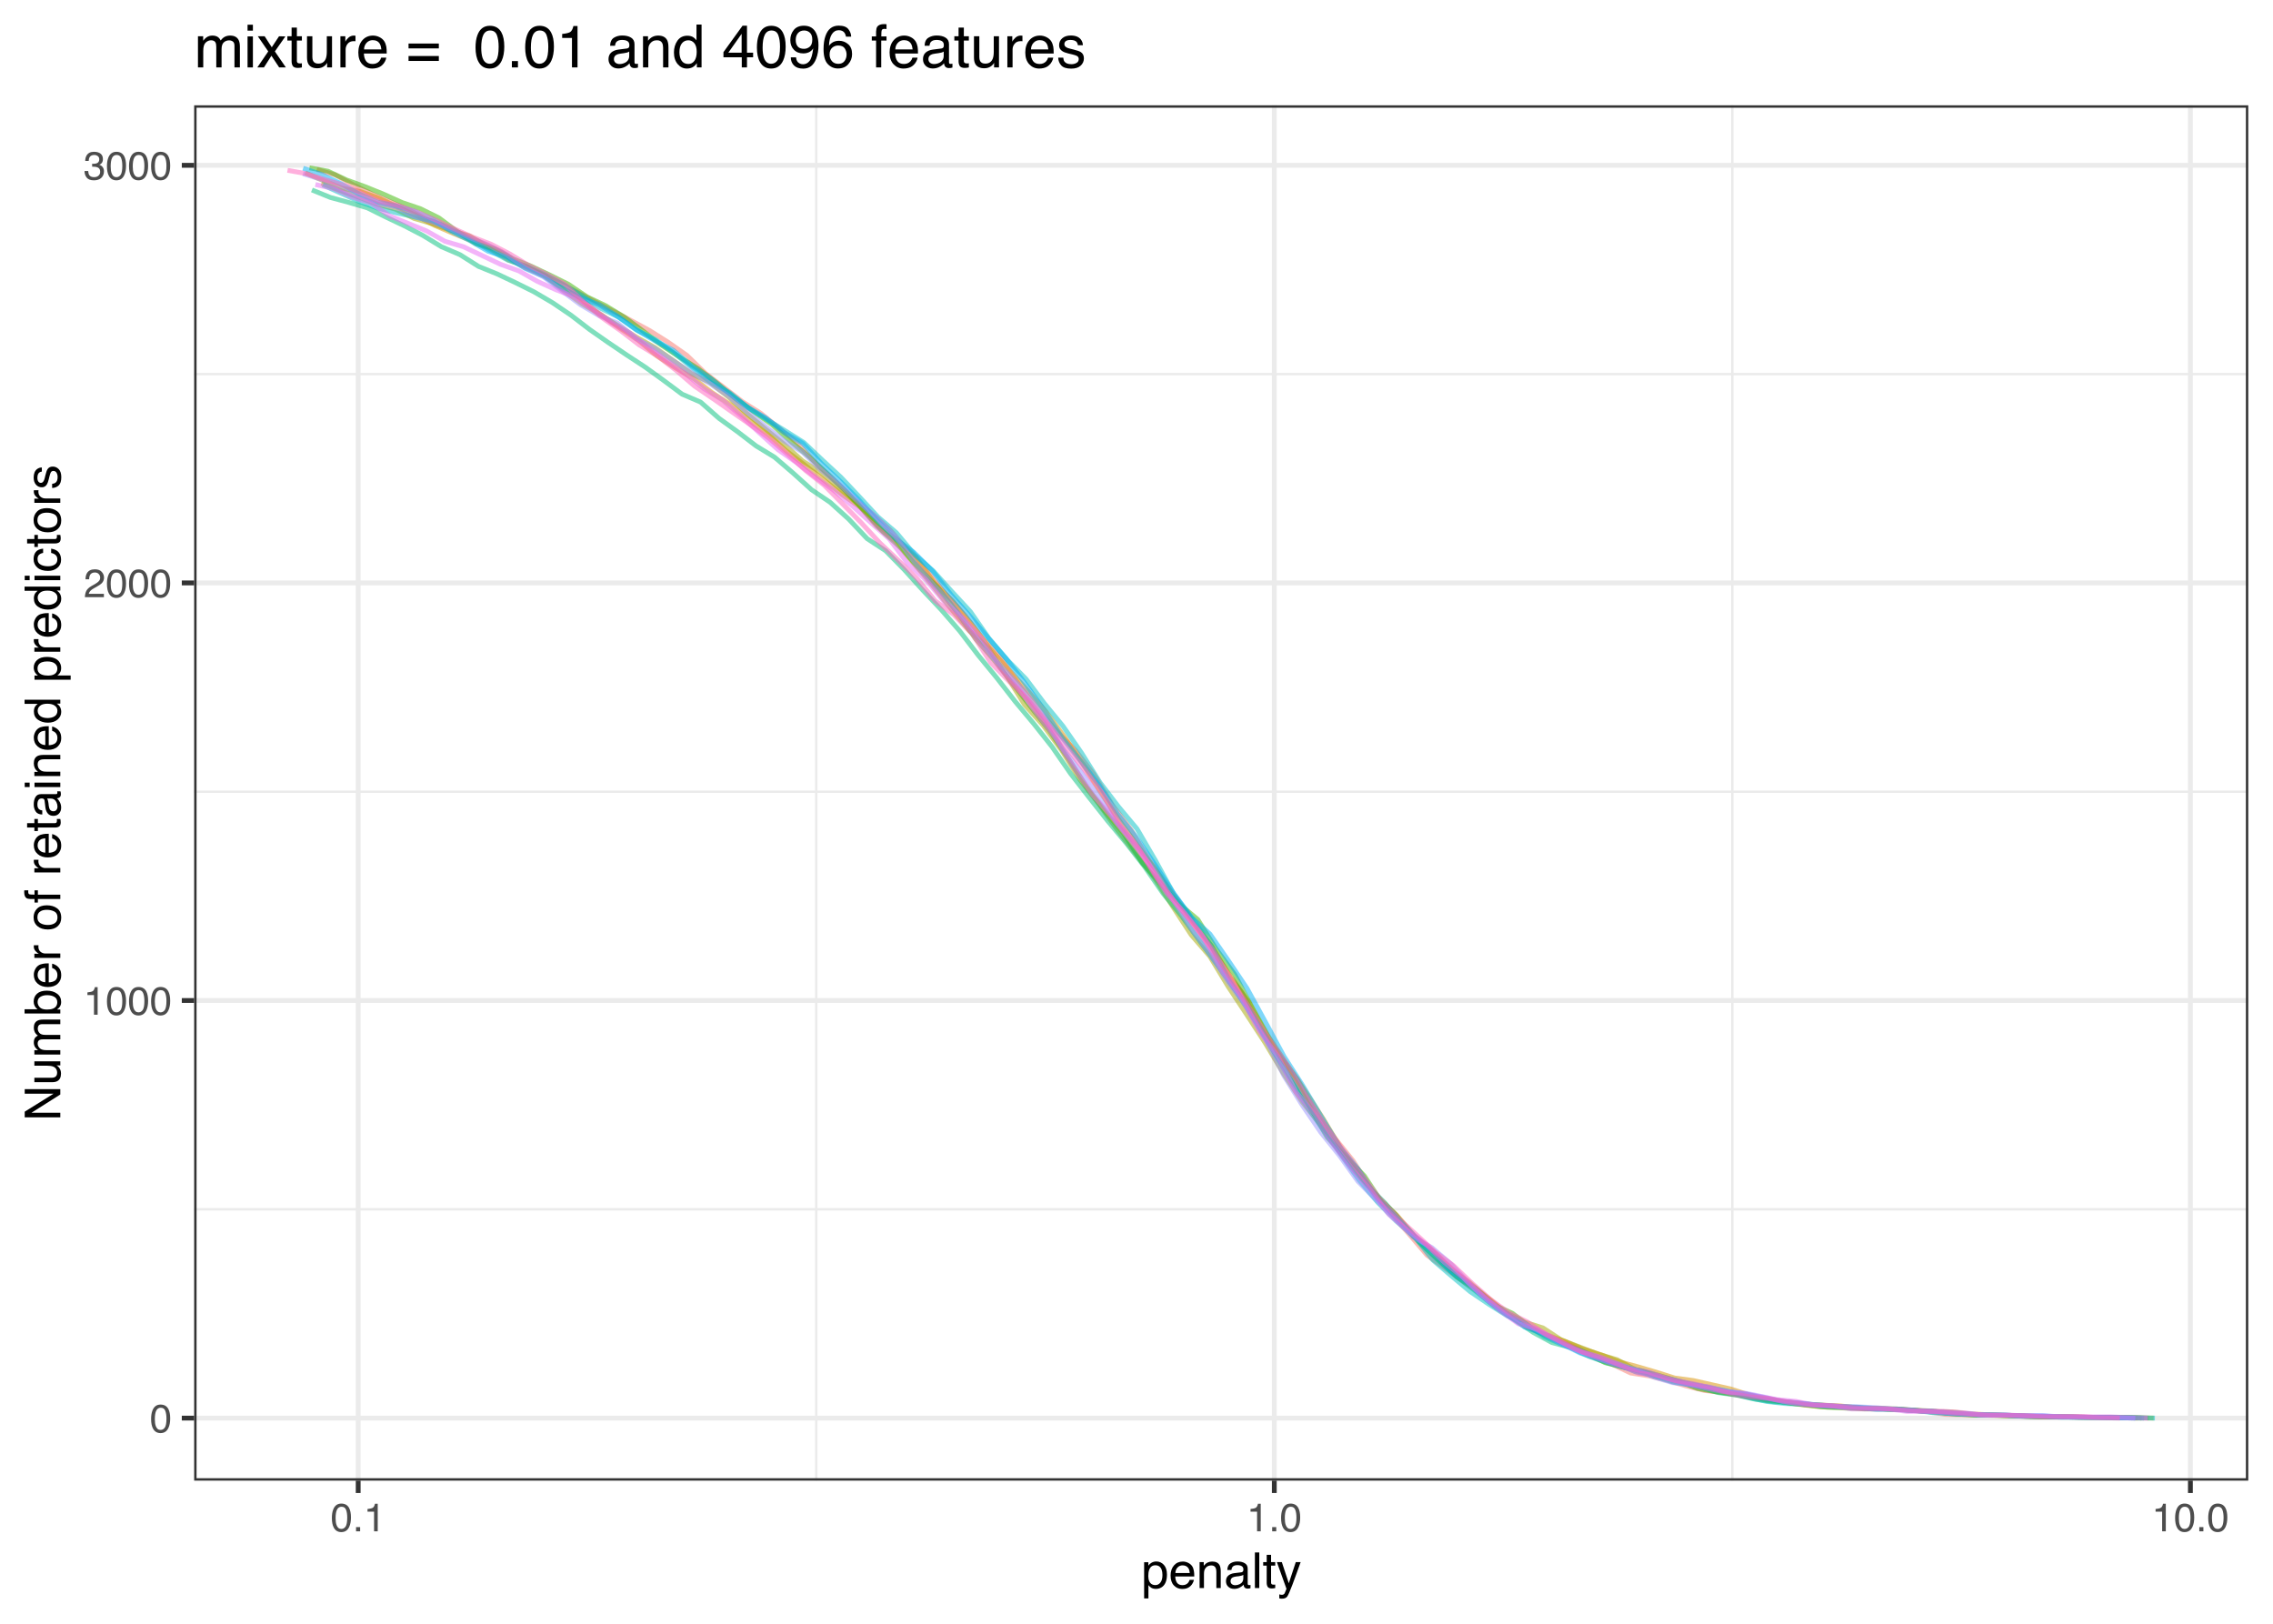 <?xml version="1.0" encoding="UTF-8"?>
<svg xmlns="http://www.w3.org/2000/svg" xmlns:xlink="http://www.w3.org/1999/xlink" width="504pt" height="360pt" viewBox="0 0 504 360" version="1.1">
<defs>
<g>
<symbol overflow="visible" id="glyph0-0">
<path style="stroke:none;" d="M 0.281 0 L 0.281 -6.312 L 5.297 -6.312 L 5.297 0 Z M 4.5 -0.797 L 4.5 -5.516 L 1.078 -5.516 L 1.078 -0.797 Z M 4.5 -0.797 "/>
</symbol>
<symbol overflow="visible" id="glyph0-1">
<path style="stroke:none;" d="M 2.375 -6.156 C 3.176 -6.156 3.754 -5.828 4.109 -5.172 C 4.379 -4.66 4.516 -3.961 4.516 -3.078 C 4.516 -2.242 4.391 -1.555 4.141 -1.016 C 3.785 -0.223 3.195 0.172 2.375 0.172 C 1.633 0.172 1.082 -0.148 0.719 -0.797 C 0.426 -1.328 0.281 -2.047 0.281 -2.953 C 0.281 -3.648 0.367 -4.25 0.547 -4.75 C 0.879 -5.688 1.488 -6.156 2.375 -6.156 Z M 2.375 -0.531 C 2.77 -0.531 3.086 -0.707 3.328 -1.062 C 3.566 -1.426 3.688 -2.086 3.688 -3.047 C 3.688 -3.754 3.598 -4.332 3.422 -4.781 C 3.254 -5.227 2.922 -5.453 2.422 -5.453 C 1.973 -5.453 1.641 -5.238 1.422 -4.812 C 1.211 -4.383 1.109 -3.754 1.109 -2.922 C 1.109 -2.297 1.176 -1.789 1.312 -1.406 C 1.52 -0.82 1.875 -0.531 2.375 -0.531 Z M 2.375 -0.531 "/>
</symbol>
<symbol overflow="visible" id="glyph0-2">
<path style="stroke:none;" d="M 0.844 -4.359 L 0.844 -4.953 C 1.395 -5.004 1.781 -5.094 2 -5.219 C 2.227 -5.344 2.395 -5.645 2.5 -6.125 L 3.109 -6.125 L 3.109 0 L 2.297 0 L 2.297 -4.359 Z M 0.844 -4.359 "/>
</symbol>
<symbol overflow="visible" id="glyph0-3">
<path style="stroke:none;" d="M 0.281 0 C 0.301 -0.531 0.406 -0.988 0.594 -1.375 C 0.789 -1.77 1.164 -2.129 1.719 -2.453 L 2.547 -2.922 C 2.91 -3.141 3.164 -3.328 3.312 -3.484 C 3.551 -3.711 3.672 -3.984 3.672 -4.297 C 3.672 -4.648 3.562 -4.93 3.344 -5.141 C 3.133 -5.359 2.848 -5.469 2.484 -5.469 C 1.961 -5.469 1.598 -5.266 1.391 -4.859 C 1.285 -4.648 1.227 -4.352 1.219 -3.969 L 0.422 -3.969 C 0.43 -4.5 0.531 -4.938 0.719 -5.281 C 1.051 -5.875 1.645 -6.172 2.5 -6.172 C 3.195 -6.172 3.707 -5.977 4.031 -5.594 C 4.363 -5.219 4.531 -4.797 4.531 -4.328 C 4.531 -3.836 4.352 -3.414 4 -3.062 C 3.801 -2.863 3.441 -2.617 2.922 -2.328 L 2.344 -2 C 2.062 -1.844 1.836 -1.695 1.672 -1.562 C 1.391 -1.312 1.211 -1.035 1.141 -0.734 L 4.5 -0.734 L 4.5 0 Z M 0.281 0 "/>
</symbol>
<symbol overflow="visible" id="glyph0-4">
<path style="stroke:none;" d="M 2.281 0.172 C 1.551 0.172 1.02 -0.023 0.688 -0.422 C 0.363 -0.828 0.203 -1.316 0.203 -1.891 L 1.016 -1.891 C 1.047 -1.492 1.117 -1.203 1.234 -1.016 C 1.441 -0.691 1.805 -0.531 2.328 -0.531 C 2.734 -0.531 3.055 -0.641 3.297 -0.859 C 3.547 -1.078 3.672 -1.359 3.672 -1.703 C 3.672 -2.129 3.539 -2.426 3.281 -2.594 C 3.031 -2.758 2.672 -2.844 2.203 -2.844 C 2.148 -2.844 2.098 -2.844 2.047 -2.844 C 1.992 -2.844 1.941 -2.844 1.891 -2.844 L 1.891 -3.516 C 1.973 -3.516 2.039 -3.508 2.094 -3.5 C 2.145 -3.5 2.203 -3.5 2.266 -3.5 C 2.555 -3.5 2.797 -3.547 2.984 -3.641 C 3.305 -3.797 3.469 -4.082 3.469 -4.5 C 3.469 -4.801 3.359 -5.035 3.141 -5.203 C 2.922 -5.367 2.672 -5.453 2.391 -5.453 C 1.867 -5.453 1.508 -5.281 1.312 -4.938 C 1.207 -4.75 1.145 -4.477 1.125 -4.125 L 0.359 -4.125 C 0.359 -4.582 0.453 -4.973 0.641 -5.297 C 0.953 -5.867 1.504 -6.156 2.297 -6.156 C 2.93 -6.156 3.422 -6.016 3.766 -5.734 C 4.109 -5.461 4.281 -5.062 4.281 -4.531 C 4.281 -4.145 4.176 -3.836 3.969 -3.609 C 3.844 -3.461 3.68 -3.348 3.484 -3.266 C 3.805 -3.172 4.055 -3 4.234 -2.75 C 4.422 -2.5 4.516 -2.191 4.516 -1.828 C 4.516 -1.234 4.316 -0.75 3.922 -0.375 C 3.535 -0.008 2.988 0.172 2.281 0.172 Z M 2.281 0.172 "/>
</symbol>
<symbol overflow="visible" id="glyph0-5">
<path style="stroke:none;" d="M 0.75 -0.938 L 1.656 -0.938 L 1.656 0 L 0.75 0 Z M 0.75 -0.938 "/>
</symbol>
<symbol overflow="visible" id="glyph1-0">
<path style="stroke:none;" d="M 0.359 0 L 0.359 -7.891 L 6.625 -7.891 L 6.625 0 Z M 5.625 -0.984 L 5.625 -6.906 L 1.344 -6.906 L 1.344 -0.984 Z M 5.625 -0.984 "/>
</symbol>
<symbol overflow="visible" id="glyph1-1">
<path style="stroke:none;" d="M 3.141 -0.656 C 3.586 -0.656 3.957 -0.844 4.25 -1.219 C 4.551 -1.594 4.703 -2.156 4.703 -2.906 C 4.703 -3.363 4.641 -3.758 4.516 -4.094 C 4.266 -4.727 3.805 -5.047 3.141 -5.047 C 2.461 -5.047 2.004 -4.711 1.766 -4.047 C 1.629 -3.68 1.562 -3.223 1.562 -2.672 C 1.562 -2.234 1.629 -1.859 1.766 -1.547 C 2.016 -0.953 2.473 -0.656 3.141 -0.656 Z M 0.641 -5.719 L 1.578 -5.719 L 1.578 -4.969 C 1.766 -5.227 1.973 -5.426 2.203 -5.562 C 2.535 -5.781 2.922 -5.891 3.359 -5.891 C 4.004 -5.891 4.555 -5.641 5.016 -5.141 C 5.473 -4.641 5.703 -3.926 5.703 -3 C 5.703 -1.75 5.375 -0.852 4.719 -0.312 C 4.301 0.02 3.816 0.188 3.266 0.188 C 2.828 0.188 2.461 0.094 2.172 -0.094 C 2.004 -0.195 1.812 -0.379 1.594 -0.641 L 1.594 2.297 L 0.641 2.297 Z M 0.641 -5.719 "/>
</symbol>
<symbol overflow="visible" id="glyph1-2">
<path style="stroke:none;" d="M 3.109 -5.875 C 3.516 -5.875 3.906 -5.781 4.281 -5.594 C 4.664 -5.406 4.961 -5.156 5.172 -4.844 C 5.359 -4.562 5.484 -4.223 5.547 -3.828 C 5.609 -3.566 5.641 -3.145 5.641 -2.562 L 1.422 -2.562 C 1.441 -1.977 1.578 -1.508 1.828 -1.156 C 2.086 -0.812 2.488 -0.641 3.031 -0.641 C 3.539 -0.641 3.945 -0.805 4.25 -1.141 C 4.414 -1.328 4.535 -1.551 4.609 -1.812 L 5.562 -1.812 C 5.531 -1.594 5.441 -1.352 5.297 -1.094 C 5.16 -0.832 5.004 -0.625 4.828 -0.469 C 4.535 -0.176 4.176 0.02 3.75 0.125 C 3.508 0.176 3.242 0.203 2.953 0.203 C 2.234 0.203 1.625 -0.055 1.125 -0.578 C 0.633 -1.098 0.391 -1.828 0.391 -2.766 C 0.391 -3.691 0.641 -4.441 1.141 -5.016 C 1.641 -5.586 2.297 -5.875 3.109 -5.875 Z M 4.641 -3.328 C 4.609 -3.754 4.52 -4.094 4.375 -4.344 C 4.102 -4.801 3.66 -5.031 3.047 -5.031 C 2.598 -5.031 2.223 -4.867 1.922 -4.547 C 1.629 -4.234 1.473 -3.828 1.453 -3.328 Z M 3.016 -5.891 Z M 3.016 -5.891 "/>
</symbol>
<symbol overflow="visible" id="glyph1-3">
<path style="stroke:none;" d="M 0.703 -5.75 L 1.625 -5.75 L 1.625 -4.938 C 1.895 -5.27 2.18 -5.508 2.484 -5.656 C 2.797 -5.801 3.133 -5.875 3.5 -5.875 C 4.32 -5.875 4.875 -5.594 5.156 -5.031 C 5.312 -4.719 5.391 -4.27 5.391 -3.688 L 5.391 0 L 4.422 0 L 4.422 -3.625 C 4.422 -3.977 4.367 -4.258 4.266 -4.469 C 4.086 -4.832 3.773 -5.016 3.328 -5.016 C 3.098 -5.016 2.91 -4.988 2.766 -4.938 C 2.492 -4.863 2.258 -4.707 2.062 -4.469 C 1.906 -4.281 1.801 -4.082 1.75 -3.875 C 1.695 -3.676 1.672 -3.391 1.672 -3.016 L 1.672 0 L 0.703 0 Z M 2.984 -5.891 Z M 2.984 -5.891 "/>
</symbol>
<symbol overflow="visible" id="glyph1-4">
<path style="stroke:none;" d="M 1.453 -1.531 C 1.453 -1.25 1.551 -1.023 1.75 -0.859 C 1.957 -0.703 2.203 -0.625 2.484 -0.625 C 2.816 -0.625 3.145 -0.703 3.469 -0.859 C 4.008 -1.117 4.281 -1.551 4.281 -2.156 L 4.281 -2.922 C 4.156 -2.848 4 -2.785 3.812 -2.734 C 3.633 -2.691 3.453 -2.656 3.266 -2.625 L 2.688 -2.562 C 2.332 -2.508 2.066 -2.438 1.891 -2.344 C 1.598 -2.164 1.453 -1.895 1.453 -1.531 Z M 3.797 -3.484 C 4.016 -3.516 4.16 -3.609 4.234 -3.766 C 4.273 -3.848 4.297 -3.973 4.297 -4.141 C 4.297 -4.461 4.176 -4.695 3.938 -4.844 C 3.707 -5 3.375 -5.078 2.938 -5.078 C 2.438 -5.078 2.082 -4.941 1.875 -4.672 C 1.75 -4.516 1.672 -4.289 1.641 -4 L 0.734 -4 C 0.754 -4.707 0.984 -5.195 1.422 -5.469 C 1.867 -5.75 2.383 -5.891 2.969 -5.891 C 3.645 -5.891 4.191 -5.758 4.609 -5.5 C 5.035 -5.25 5.25 -4.848 5.25 -4.297 L 5.25 -0.984 C 5.25 -0.891 5.266 -0.812 5.297 -0.75 C 5.336 -0.688 5.426 -0.656 5.562 -0.656 C 5.602 -0.656 5.648 -0.656 5.703 -0.656 C 5.766 -0.664 5.82 -0.676 5.875 -0.688 L 5.875 0.031 C 5.727 0.07 5.613 0.098 5.531 0.109 C 5.457 0.117 5.352 0.125 5.219 0.125 C 4.883 0.125 4.641 0.004 4.484 -0.234 C 4.41 -0.359 4.359 -0.535 4.328 -0.766 C 4.129 -0.504 3.844 -0.281 3.469 -0.094 C 3.102 0.094 2.695 0.188 2.25 0.188 C 1.719 0.188 1.281 0.023 0.938 -0.297 C 0.602 -0.617 0.438 -1.023 0.438 -1.516 C 0.438 -2.047 0.602 -2.457 0.938 -2.75 C 1.27 -3.039 1.707 -3.223 2.25 -3.297 Z M 2.984 -5.891 Z M 2.984 -5.891 "/>
</symbol>
<symbol overflow="visible" id="glyph1-5">
<path style="stroke:none;" d="M 0.734 -7.891 L 1.703 -7.891 L 1.703 0 L 0.734 0 Z M 0.734 -7.891 "/>
</symbol>
<symbol overflow="visible" id="glyph1-6">
<path style="stroke:none;" d="M 0.906 -7.359 L 1.875 -7.359 L 1.875 -5.75 L 2.797 -5.75 L 2.797 -4.969 L 1.875 -4.969 L 1.875 -1.203 C 1.875 -1.004 1.941 -0.875 2.078 -0.812 C 2.16 -0.77 2.285 -0.75 2.453 -0.75 C 2.504 -0.75 2.555 -0.75 2.609 -0.75 C 2.66 -0.75 2.723 -0.754 2.797 -0.766 L 2.797 0 C 2.68 0.031 2.562 0.051 2.438 0.062 C 2.32 0.082 2.195 0.094 2.062 0.094 C 1.613 0.094 1.305 -0.02 1.141 -0.25 C 0.984 -0.488 0.906 -0.789 0.906 -1.156 L 0.906 -4.969 L 0.125 -4.969 L 0.125 -5.75 L 0.906 -5.75 Z M 0.906 -7.359 "/>
</symbol>
<symbol overflow="visible" id="glyph1-7">
<path style="stroke:none;" d="M 4.297 -5.75 L 5.375 -5.75 C 5.238 -5.383 4.938 -4.547 4.469 -3.234 C 4.113 -2.242 3.816 -1.438 3.578 -0.812 C 3.023 0.656 2.633 1.551 2.406 1.875 C 2.176 2.195 1.781 2.359 1.219 2.359 C 1.082 2.359 0.977 2.352 0.906 2.344 C 0.832 2.332 0.742 2.312 0.641 2.281 L 0.641 1.406 C 0.805 1.445 0.926 1.473 1 1.484 C 1.07 1.492 1.141 1.5 1.203 1.5 C 1.379 1.5 1.508 1.469 1.594 1.406 C 1.676 1.352 1.75 1.285 1.812 1.203 C 1.82 1.172 1.883 1.02 2 0.75 C 2.113 0.488 2.191 0.297 2.234 0.172 L 0.109 -5.75 L 1.203 -5.75 L 2.75 -1.062 Z M 2.75 -5.891 Z M 2.75 -5.891 "/>
</symbol>
<symbol overflow="visible" id="glyph2-0">
<path style="stroke:none;" d="M 0 -0.359 L -7.891 -0.359 L -7.891 -6.625 L 0 -6.625 Z M -0.984 -5.625 L -6.906 -5.625 L -6.906 -1.344 L -0.984 -1.344 Z M -0.984 -5.625 "/>
</symbol>
<symbol overflow="visible" id="glyph2-1">
<path style="stroke:none;" d="M -7.891 -0.844 L -7.891 -2.094 L -1.5 -6.078 L -7.891 -6.078 L -7.891 -7.094 L 0 -7.094 L 0 -5.906 L -6.391 -1.859 L 0 -1.859 L 0 -0.844 Z M -7.891 -3.906 Z M -7.891 -3.906 "/>
</symbol>
<symbol overflow="visible" id="glyph2-2">
<path style="stroke:none;" d="M -5.75 -1.672 L -1.938 -1.672 C -1.645 -1.672 -1.406 -1.719 -1.219 -1.812 C -0.875 -1.988 -0.703 -2.312 -0.703 -2.781 C -0.703 -3.445 -1 -3.906 -1.594 -4.156 C -1.914 -4.281 -2.359 -4.344 -2.922 -4.344 L -5.75 -4.344 L -5.75 -5.312 L 0 -5.312 L 0 -4.406 L -0.844 -4.422 C -0.625 -4.297 -0.441 -4.141 -0.297 -3.953 C 0.004 -3.578 0.156 -3.129 0.156 -2.609 C 0.156 -1.785 -0.117 -1.223 -0.672 -0.922 C -0.961 -0.766 -1.352 -0.688 -1.844 -0.688 L -5.75 -0.688 Z M -5.891 -3 Z M -5.891 -3 "/>
</symbol>
<symbol overflow="visible" id="glyph2-3">
<path style="stroke:none;" d="M -5.75 -0.703 L -5.75 -1.672 L -4.938 -1.672 C -5.219 -1.898 -5.422 -2.102 -5.547 -2.281 C -5.766 -2.602 -5.875 -2.969 -5.875 -3.375 C -5.875 -3.832 -5.766 -4.203 -5.547 -4.484 C -5.41 -4.641 -5.219 -4.781 -4.969 -4.906 C -5.281 -5.125 -5.508 -5.379 -5.656 -5.672 C -5.801 -5.961 -5.875 -6.285 -5.875 -6.641 C -5.875 -7.41 -5.598 -7.938 -5.047 -8.219 C -4.742 -8.375 -4.336 -8.453 -3.828 -8.453 L 0 -8.453 L 0 -7.438 L -4 -7.438 C -4.383 -7.438 -4.645 -7.344 -4.781 -7.156 C -4.926 -6.969 -5 -6.734 -5 -6.453 C -5 -6.078 -4.867 -5.75 -4.609 -5.469 C -4.359 -5.195 -3.938 -5.062 -3.344 -5.062 L 0 -5.062 L 0 -4.078 L -3.75 -4.078 C -4.145 -4.078 -4.43 -4.031 -4.609 -3.938 C -4.879 -3.789 -5.016 -3.52 -5.016 -3.125 C -5.016 -2.758 -4.867 -2.426 -4.578 -2.125 C -4.297 -1.82 -3.785 -1.672 -3.047 -1.672 L 0 -1.672 L 0 -0.703 Z M -5.75 -0.703 "/>
</symbol>
<symbol overflow="visible" id="glyph2-4">
<path style="stroke:none;" d="M -7.922 -0.641 L -7.922 -1.578 L -5.047 -1.578 C -5.328 -1.785 -5.539 -2.035 -5.688 -2.328 C -5.832 -2.617 -5.906 -2.938 -5.906 -3.281 C -5.906 -4 -5.656 -4.582 -5.156 -5.031 C -4.664 -5.477 -3.941 -5.703 -2.984 -5.703 C -2.078 -5.703 -1.32 -5.477 -0.719 -5.031 C -0.113 -4.594 0.188 -3.984 0.188 -3.203 C 0.188 -2.766 0.078 -2.395 -0.141 -2.094 C -0.266 -1.914 -0.461 -1.727 -0.734 -1.531 L 0 -1.531 L 0 -0.641 Z M -0.672 -3.141 C -0.672 -3.672 -0.879 -4.062 -1.297 -4.312 C -1.711 -4.57 -2.258 -4.703 -2.938 -4.703 C -3.539 -4.703 -4.039 -4.57 -4.438 -4.312 C -4.832 -4.062 -5.031 -3.68 -5.031 -3.172 C -5.031 -2.734 -4.867 -2.348 -4.547 -2.016 C -4.223 -1.68 -3.688 -1.516 -2.938 -1.516 C -2.395 -1.516 -1.957 -1.582 -1.625 -1.719 C -0.988 -1.977 -0.672 -2.453 -0.672 -3.141 Z M -0.672 -3.141 "/>
</symbol>
<symbol overflow="visible" id="glyph2-5">
<path style="stroke:none;" d="M -5.875 -3.109 C -5.875 -3.516 -5.781 -3.906 -5.594 -4.281 C -5.406 -4.664 -5.156 -4.961 -4.844 -5.172 C -4.562 -5.359 -4.223 -5.484 -3.828 -5.547 C -3.566 -5.609 -3.145 -5.641 -2.562 -5.641 L -2.562 -1.422 C -1.977 -1.441 -1.508 -1.578 -1.156 -1.828 C -0.812 -2.086 -0.641 -2.488 -0.641 -3.031 C -0.641 -3.539 -0.805 -3.945 -1.141 -4.25 C -1.328 -4.414 -1.551 -4.535 -1.812 -4.609 L -1.812 -5.562 C -1.594 -5.531 -1.352 -5.441 -1.094 -5.297 C -0.832 -5.16 -0.625 -5.004 -0.469 -4.828 C -0.176 -4.535 0.02 -4.176 0.125 -3.75 C 0.176 -3.508 0.203 -3.242 0.203 -2.953 C 0.203 -2.234 -0.055 -1.625 -0.578 -1.125 C -1.098 -0.633 -1.828 -0.391 -2.766 -0.391 C -3.691 -0.391 -4.441 -0.641 -5.016 -1.141 C -5.586 -1.641 -5.875 -2.297 -5.875 -3.109 Z M -3.328 -4.641 C -3.754 -4.609 -4.094 -4.52 -4.344 -4.375 C -4.801 -4.102 -5.031 -3.66 -5.031 -3.047 C -5.031 -2.598 -4.867 -2.223 -4.547 -1.922 C -4.234 -1.629 -3.828 -1.473 -3.328 -1.453 Z M -5.891 -3.016 Z M -5.891 -3.016 "/>
</symbol>
<symbol overflow="visible" id="glyph2-6">
<path style="stroke:none;" d="M -5.75 -0.734 L -5.75 -1.656 L -4.766 -1.656 C -4.953 -1.727 -5.18 -1.91 -5.453 -2.203 C -5.734 -2.492 -5.875 -2.832 -5.875 -3.219 C -5.875 -3.238 -5.875 -3.27 -5.875 -3.312 C -5.875 -3.352 -5.867 -3.426 -5.859 -3.531 L -4.828 -3.531 C -4.836 -3.477 -4.844 -3.426 -4.844 -3.375 C -4.852 -3.32 -4.859 -3.27 -4.859 -3.219 C -4.859 -2.727 -4.703 -2.352 -4.391 -2.094 C -4.078 -1.832 -3.719 -1.703 -3.312 -1.703 L 0 -1.703 L 0 -0.734 Z M -5.75 -0.734 "/>
</symbol>
<symbol overflow="visible" id="glyph2-7">
<path style="stroke:none;" d=""/>
</symbol>
<symbol overflow="visible" id="glyph2-8">
<path style="stroke:none;" d="M -0.625 -2.984 C -0.625 -3.629 -0.863 -4.07 -1.344 -4.312 C -1.832 -4.551 -2.375 -4.672 -2.969 -4.672 C -3.508 -4.672 -3.945 -4.582 -4.281 -4.406 C -4.812 -4.133 -5.078 -3.664 -5.078 -3 C -5.078 -2.406 -4.848 -1.973 -4.391 -1.703 C -3.941 -1.441 -3.398 -1.312 -2.766 -1.312 C -2.148 -1.312 -1.641 -1.441 -1.234 -1.703 C -0.828 -1.973 -0.625 -2.398 -0.625 -2.984 Z M -5.922 -3.031 C -5.922 -3.77 -5.672 -4.395 -5.172 -4.906 C -4.68 -5.414 -3.957 -5.672 -3 -5.672 C -2.07 -5.672 -1.305 -5.445 -0.703 -5 C -0.098 -4.551 0.203 -3.852 0.203 -2.906 C 0.203 -2.113 -0.062 -1.484 -0.594 -1.016 C -1.125 -0.547 -1.844 -0.312 -2.75 -0.312 C -3.719 -0.312 -4.488 -0.555 -5.062 -1.047 C -5.633 -1.535 -5.922 -2.195 -5.922 -3.031 Z M -5.891 -3 Z M -5.891 -3 "/>
</symbol>
<symbol overflow="visible" id="glyph2-9">
<path style="stroke:none;" d="M -6.625 -0.953 C -7.031 -0.961 -7.328 -1.031 -7.516 -1.156 C -7.836 -1.383 -8 -1.82 -8 -2.469 C -8 -2.531 -8 -2.594 -8 -2.656 C -8 -2.719 -7.992 -2.789 -7.984 -2.875 L -7.094 -2.875 C -7.102 -2.77 -7.109 -2.695 -7.109 -2.656 C -7.109 -2.613 -7.109 -2.57 -7.109 -2.531 C -7.109 -2.238 -7.031 -2.062 -6.875 -2 C -6.727 -1.945 -6.344 -1.922 -5.719 -1.922 L -5.719 -2.875 L -4.969 -2.875 L -4.969 -1.906 L 0 -1.906 L 0 -0.953 L -4.969 -0.953 L -4.969 -0.156 L -5.719 -0.156 L -5.719 -0.953 Z M -6.625 -0.953 "/>
</symbol>
<symbol overflow="visible" id="glyph2-10">
<path style="stroke:none;" d="M -7.359 -0.906 L -7.359 -1.875 L -5.75 -1.875 L -5.75 -2.797 L -4.969 -2.797 L -4.969 -1.875 L -1.203 -1.875 C -1.004 -1.875 -0.875 -1.941 -0.812 -2.078 C -0.77 -2.16 -0.75 -2.285 -0.75 -2.453 C -0.75 -2.504 -0.75 -2.555 -0.75 -2.609 C -0.75 -2.66 -0.754 -2.723 -0.766 -2.797 L 0 -2.797 C 0.031 -2.68 0.051 -2.562 0.062 -2.438 C 0.082 -2.32 0.094 -2.195 0.094 -2.062 C 0.094 -1.613 -0.02 -1.305 -0.25 -1.141 C -0.488 -0.984 -0.789 -0.906 -1.156 -0.906 L -4.969 -0.906 L -4.969 -0.125 L -5.75 -0.125 L -5.75 -0.906 Z M -7.359 -0.906 "/>
</symbol>
<symbol overflow="visible" id="glyph2-11">
<path style="stroke:none;" d="M -1.531 -1.453 C -1.25 -1.453 -1.023 -1.551 -0.859 -1.75 C -0.703 -1.957 -0.625 -2.203 -0.625 -2.484 C -0.625 -2.816 -0.703 -3.145 -0.859 -3.469 C -1.117 -4.008 -1.551 -4.281 -2.156 -4.281 L -2.922 -4.281 C -2.848 -4.156 -2.785 -4 -2.734 -3.812 C -2.691 -3.633 -2.656 -3.453 -2.625 -3.266 L -2.562 -2.688 C -2.508 -2.332 -2.438 -2.066 -2.344 -1.891 C -2.164 -1.598 -1.895 -1.453 -1.531 -1.453 Z M -3.484 -3.797 C -3.516 -4.016 -3.609 -4.16 -3.766 -4.234 C -3.848 -4.273 -3.973 -4.297 -4.141 -4.297 C -4.461 -4.297 -4.695 -4.176 -4.844 -3.938 C -5 -3.707 -5.078 -3.375 -5.078 -2.938 C -5.078 -2.438 -4.941 -2.082 -4.672 -1.875 C -4.516 -1.75 -4.289 -1.672 -4 -1.641 L -4 -0.734 C -4.707 -0.754 -5.195 -0.984 -5.469 -1.422 C -5.75 -1.867 -5.891 -2.383 -5.891 -2.969 C -5.891 -3.645 -5.758 -4.191 -5.5 -4.609 C -5.25 -5.035 -4.848 -5.25 -4.297 -5.25 L -0.984 -5.25 C -0.891 -5.25 -0.812 -5.266 -0.75 -5.297 C -0.688 -5.336 -0.656 -5.426 -0.656 -5.562 C -0.656 -5.602 -0.656 -5.648 -0.656 -5.703 C -0.664 -5.766 -0.676 -5.82 -0.688 -5.875 L 0.031 -5.875 C 0.07 -5.727 0.098 -5.613 0.109 -5.531 C 0.117 -5.457 0.125 -5.352 0.125 -5.219 C 0.125 -4.883 0.004 -4.641 -0.234 -4.484 C -0.359 -4.41 -0.535 -4.359 -0.766 -4.328 C -0.504 -4.129 -0.281 -3.844 -0.094 -3.469 C 0.094 -3.102 0.188 -2.695 0.188 -2.25 C 0.188 -1.719 0.023 -1.281 -0.297 -0.938 C -0.617 -0.602 -1.023 -0.438 -1.516 -0.438 C -2.047 -0.438 -2.457 -0.602 -2.75 -0.938 C -3.039 -1.27 -3.223 -1.707 -3.297 -2.25 Z M -5.891 -2.984 Z M -5.891 -2.984 "/>
</symbol>
<symbol overflow="visible" id="glyph2-12">
<path style="stroke:none;" d="M -5.719 -0.703 L -5.719 -1.688 L 0 -1.688 L 0 -0.703 Z M -7.891 -0.703 L -7.891 -1.688 L -6.797 -1.688 L -6.797 -0.703 Z M -7.891 -0.703 "/>
</symbol>
<symbol overflow="visible" id="glyph2-13">
<path style="stroke:none;" d="M -5.75 -0.703 L -5.75 -1.625 L -4.938 -1.625 C -5.27 -1.895 -5.508 -2.18 -5.656 -2.484 C -5.801 -2.797 -5.875 -3.133 -5.875 -3.5 C -5.875 -4.32 -5.594 -4.875 -5.031 -5.156 C -4.719 -5.312 -4.27 -5.391 -3.688 -5.391 L 0 -5.391 L 0 -4.422 L -3.625 -4.422 C -3.977 -4.422 -4.258 -4.367 -4.469 -4.266 C -4.832 -4.086 -5.016 -3.773 -5.016 -3.328 C -5.016 -3.098 -4.988 -2.91 -4.938 -2.766 C -4.863 -2.492 -4.707 -2.258 -4.469 -2.062 C -4.281 -1.906 -4.082 -1.801 -3.875 -1.75 C -3.676 -1.695 -3.391 -1.672 -3.016 -1.672 L 0 -1.672 L 0 -0.703 Z M -5.891 -2.984 Z M -5.891 -2.984 "/>
</symbol>
<symbol overflow="visible" id="glyph2-14">
<path style="stroke:none;" d="M -2.812 -1.328 C -2.195 -1.328 -1.68 -1.457 -1.266 -1.719 C -0.848 -1.977 -0.641 -2.395 -0.641 -2.969 C -0.641 -3.414 -0.832 -3.781 -1.219 -4.062 C -1.602 -4.352 -2.156 -4.5 -2.875 -4.5 C -3.602 -4.5 -4.141 -4.348 -4.484 -4.047 C -4.836 -3.754 -5.016 -3.391 -5.016 -2.953 C -5.016 -2.473 -4.828 -2.082 -4.453 -1.781 C -4.078 -1.477 -3.531 -1.328 -2.812 -1.328 Z M -5.859 -2.781 C -5.859 -3.219 -5.766 -3.586 -5.578 -3.891 C -5.473 -4.055 -5.285 -4.25 -5.016 -4.469 L -7.922 -4.469 L -7.922 -5.391 L 0 -5.391 L 0 -4.531 L -0.797 -4.531 C -0.441 -4.301 -0.188 -4.031 -0.031 -3.719 C 0.125 -3.414 0.203 -3.066 0.203 -2.672 C 0.203 -2.023 -0.062 -1.469 -0.594 -1 C -1.133 -0.531 -1.852 -0.297 -2.75 -0.297 C -3.594 -0.297 -4.32 -0.508 -4.938 -0.938 C -5.551 -1.363 -5.859 -1.977 -5.859 -2.781 Z M -5.859 -2.781 "/>
</symbol>
<symbol overflow="visible" id="glyph2-15">
<path style="stroke:none;" d="M -0.656 -3.141 C -0.656 -3.586 -0.844 -3.957 -1.219 -4.25 C -1.594 -4.551 -2.156 -4.703 -2.906 -4.703 C -3.363 -4.703 -3.758 -4.641 -4.094 -4.516 C -4.727 -4.266 -5.047 -3.805 -5.047 -3.141 C -5.047 -2.461 -4.711 -2.004 -4.047 -1.766 C -3.68 -1.629 -3.223 -1.562 -2.672 -1.562 C -2.234 -1.562 -1.859 -1.629 -1.547 -1.766 C -0.953 -2.016 -0.656 -2.473 -0.656 -3.141 Z M -5.719 -0.641 L -5.719 -1.578 L -4.969 -1.578 C -5.227 -1.766 -5.426 -1.973 -5.562 -2.203 C -5.781 -2.535 -5.891 -2.922 -5.891 -3.359 C -5.891 -4.004 -5.641 -4.555 -5.141 -5.016 C -4.641 -5.473 -3.926 -5.703 -3 -5.703 C -1.75 -5.703 -0.852 -5.375 -0.312 -4.719 C 0.02 -4.301 0.188 -3.816 0.188 -3.266 C 0.188 -2.828 0.094 -2.461 -0.094 -2.172 C -0.195 -2.004 -0.379 -1.812 -0.641 -1.594 L 2.297 -1.594 L 2.297 -0.641 Z M -5.719 -0.641 "/>
</symbol>
<symbol overflow="visible" id="glyph2-16">
<path style="stroke:none;" d="M -5.922 -2.922 C -5.922 -3.578 -5.758 -4.109 -5.438 -4.516 C -5.125 -4.922 -4.582 -5.164 -3.812 -5.25 L -3.812 -4.297 C -4.164 -4.242 -4.457 -4.113 -4.688 -3.906 C -4.926 -3.707 -5.047 -3.379 -5.047 -2.922 C -5.047 -2.305 -4.75 -1.867 -4.156 -1.609 C -3.758 -1.43 -3.273 -1.344 -2.703 -1.344 C -2.129 -1.344 -1.645 -1.461 -1.25 -1.703 C -0.852 -1.953 -0.656 -2.336 -0.656 -2.859 C -0.656 -3.266 -0.773 -3.582 -1.016 -3.812 C -1.266 -4.051 -1.602 -4.211 -2.031 -4.297 L -2.031 -5.25 C -1.27 -5.133 -0.711 -4.863 -0.359 -4.438 C -0.004 -4.008 0.172 -3.457 0.172 -2.781 C 0.172 -2.031 -0.102 -1.43 -0.656 -0.984 C -1.207 -0.535 -1.895 -0.312 -2.719 -0.312 C -3.727 -0.312 -4.516 -0.555 -5.078 -1.047 C -5.641 -1.535 -5.922 -2.16 -5.922 -2.922 Z M -5.891 -2.781 Z M -5.891 -2.781 "/>
</symbol>
<symbol overflow="visible" id="glyph2-17">
<path style="stroke:none;" d="M -1.812 -1.281 C -1.488 -1.312 -1.238 -1.395 -1.062 -1.531 C -0.75 -1.77 -0.594 -2.191 -0.594 -2.797 C -0.594 -3.148 -0.672 -3.461 -0.828 -3.734 C -0.984 -4.004 -1.223 -4.141 -1.547 -4.141 C -1.797 -4.141 -1.984 -4.031 -2.109 -3.812 C -2.191 -3.676 -2.285 -3.398 -2.391 -2.984 L -2.578 -2.219 C -2.703 -1.727 -2.836 -1.367 -2.984 -1.141 C -3.254 -0.723 -3.617 -0.516 -4.078 -0.516 C -4.617 -0.516 -5.055 -0.707 -5.391 -1.094 C -5.734 -1.488 -5.906 -2.02 -5.906 -2.688 C -5.906 -3.551 -5.648 -4.176 -5.141 -4.562 C -4.816 -4.801 -4.469 -4.914 -4.094 -4.906 L -4.094 -4 C -4.312 -3.977 -4.508 -3.898 -4.688 -3.766 C -4.945 -3.547 -5.078 -3.16 -5.078 -2.609 C -5.078 -2.242 -5.004 -1.969 -4.859 -1.781 C -4.723 -1.594 -4.539 -1.5 -4.312 -1.5 C -4.062 -1.5 -3.863 -1.625 -3.719 -1.875 C -3.625 -2.008 -3.539 -2.219 -3.469 -2.5 L -3.312 -3.141 C -3.145 -3.836 -2.984 -4.301 -2.828 -4.531 C -2.578 -4.914 -2.191 -5.109 -1.672 -5.109 C -1.148 -5.109 -0.703 -4.91 -0.328 -4.516 C 0.035 -4.129 0.219 -3.539 0.219 -2.75 C 0.219 -1.895 0.023 -1.285 -0.359 -0.922 C -0.754 -0.566 -1.238 -0.379 -1.812 -0.359 Z M -5.891 -2.719 Z M -5.891 -2.719 "/>
</symbol>
<symbol overflow="visible" id="glyph3-0">
<path style="stroke:none;" d="M 0.422 0 L 0.422 -9.469 L 7.938 -9.469 L 7.938 0 Z M 6.75 -1.188 L 6.75 -8.281 L 1.609 -8.281 L 1.609 -1.188 Z M 6.75 -1.188 "/>
</symbol>
<symbol overflow="visible" id="glyph3-1">
<path style="stroke:none;" d="M 0.844 -6.906 L 2 -6.906 L 2 -5.922 C 2.27 -6.266 2.52 -6.516 2.75 -6.672 C 3.125 -6.93 3.555 -7.062 4.047 -7.062 C 4.598 -7.062 5.039 -6.926 5.375 -6.656 C 5.562 -6.5 5.734 -6.27 5.891 -5.969 C 6.148 -6.344 6.453 -6.617 6.797 -6.797 C 7.148 -6.973 7.539 -7.062 7.969 -7.062 C 8.906 -7.062 9.539 -6.723 9.875 -6.047 C 10.051 -5.691 10.141 -5.207 10.141 -4.594 L 10.141 0 L 8.938 0 L 8.938 -4.797 C 8.938 -5.254 8.82 -5.566 8.594 -5.734 C 8.363 -5.91 8.082 -6 7.75 -6 C 7.289 -6 6.895 -5.848 6.562 -5.547 C 6.238 -5.242 6.078 -4.734 6.078 -4.016 L 6.078 0 L 4.906 0 L 4.906 -4.5 C 4.906 -4.969 4.848 -5.312 4.734 -5.531 C 4.555 -5.852 4.227 -6.016 3.75 -6.016 C 3.312 -6.016 2.91 -5.844 2.547 -5.5 C 2.191 -5.164 2.016 -4.551 2.016 -3.656 L 2.016 0 L 0.844 0 Z M 0.844 -6.906 "/>
</symbol>
<symbol overflow="visible" id="glyph3-2">
<path style="stroke:none;" d="M 0.844 -6.875 L 2.031 -6.875 L 2.031 0 L 0.844 0 Z M 0.844 -9.469 L 2.031 -9.469 L 2.031 -8.156 L 0.844 -8.156 Z M 0.844 -9.469 "/>
</symbol>
<symbol overflow="visible" id="glyph3-3">
<path style="stroke:none;" d="M 0.188 -6.906 L 1.703 -6.906 L 3.281 -4.469 L 4.891 -6.906 L 6.297 -6.875 L 3.969 -3.547 L 6.406 0 L 4.922 0 L 3.203 -2.594 L 1.547 0 L 0.078 0 L 2.5 -3.547 Z M 0.188 -6.906 "/>
</symbol>
<symbol overflow="visible" id="glyph3-4">
<path style="stroke:none;" d="M 1.078 -8.828 L 2.25 -8.828 L 2.25 -6.906 L 3.359 -6.906 L 3.359 -5.953 L 2.25 -5.953 L 2.25 -1.453 C 2.25 -1.211 2.332 -1.051 2.5 -0.969 C 2.594 -0.914 2.742 -0.891 2.953 -0.891 C 3.004 -0.891 3.062 -0.891 3.125 -0.891 C 3.195 -0.898 3.273 -0.91 3.359 -0.922 L 3.359 0 C 3.223 0.039 3.082 0.066 2.938 0.078 C 2.801 0.098 2.645 0.109 2.469 0.109 C 1.926 0.109 1.555 -0.023 1.359 -0.297 C 1.172 -0.578 1.078 -0.941 1.078 -1.391 L 1.078 -5.953 L 0.141 -5.953 L 0.141 -6.906 L 1.078 -6.906 Z M 1.078 -8.828 "/>
</symbol>
<symbol overflow="visible" id="glyph3-5">
<path style="stroke:none;" d="M 2.016 -6.906 L 2.016 -2.328 C 2.016 -1.973 2.066 -1.68 2.172 -1.453 C 2.379 -1.047 2.766 -0.844 3.328 -0.844 C 4.141 -0.844 4.691 -1.203 4.984 -1.922 C 5.141 -2.305 5.219 -2.836 5.219 -3.516 L 5.219 -6.906 L 6.375 -6.906 L 6.375 0 L 5.281 0 L 5.297 -1.016 C 5.148 -0.754 4.961 -0.535 4.734 -0.359 C 4.297 0.004 3.758 0.188 3.125 0.188 C 2.145 0.188 1.473 -0.141 1.109 -0.797 C 0.922 -1.148 0.828 -1.625 0.828 -2.219 L 0.828 -6.906 Z M 3.609 -7.078 Z M 3.609 -7.078 "/>
</symbol>
<symbol overflow="visible" id="glyph3-6">
<path style="stroke:none;" d="M 0.891 -6.906 L 1.984 -6.906 L 1.984 -5.719 C 2.078 -5.945 2.297 -6.227 2.641 -6.562 C 2.992 -6.895 3.406 -7.062 3.875 -7.062 C 3.895 -7.062 3.93 -7.055 3.984 -7.047 C 4.035 -7.047 4.117 -7.039 4.234 -7.031 L 4.234 -5.797 C 4.172 -5.816 4.109 -5.828 4.047 -5.828 C 3.992 -5.828 3.93 -5.828 3.859 -5.828 C 3.273 -5.828 2.828 -5.641 2.516 -5.266 C 2.203 -4.891 2.047 -4.457 2.047 -3.969 L 2.047 0 L 0.891 0 Z M 0.891 -6.906 "/>
</symbol>
<symbol overflow="visible" id="glyph3-7">
<path style="stroke:none;" d="M 3.719 -7.062 C 4.219 -7.062 4.695 -6.945 5.156 -6.719 C 5.613 -6.488 5.961 -6.191 6.203 -5.828 C 6.43 -5.473 6.586 -5.066 6.672 -4.609 C 6.734 -4.285 6.766 -3.773 6.766 -3.078 L 1.703 -3.078 C 1.723 -2.379 1.891 -1.816 2.203 -1.391 C 2.516 -0.973 2.992 -0.766 3.641 -0.766 C 4.242 -0.766 4.727 -0.961 5.094 -1.359 C 5.301 -1.586 5.445 -1.859 5.531 -2.172 L 6.672 -2.172 C 6.641 -1.91 6.539 -1.625 6.375 -1.312 C 6.207 -1 6.016 -0.742 5.797 -0.547 C 5.453 -0.203 5.02 0.023 4.5 0.141 C 4.219 0.211 3.898 0.25 3.547 0.25 C 2.68 0.25 1.953 -0.062 1.359 -0.688 C 0.766 -1.312 0.469 -2.188 0.469 -3.312 C 0.469 -4.426 0.766 -5.328 1.359 -6.016 C 1.961 -6.711 2.75 -7.062 3.719 -7.062 Z M 5.578 -4 C 5.523 -4.5 5.414 -4.898 5.25 -5.203 C 4.926 -5.766 4.395 -6.047 3.656 -6.047 C 3.125 -6.047 2.676 -5.852 2.312 -5.469 C 1.945 -5.082 1.754 -4.594 1.734 -4 Z M 3.609 -7.078 Z M 3.609 -7.078 "/>
</symbol>
<symbol overflow="visible" id="glyph3-8">
<path style="stroke:none;" d=""/>
</symbol>
<symbol overflow="visible" id="glyph3-9">
<path style="stroke:none;" d="M 7.312 -5.297 L 7.312 -4.219 L 0.594 -4.219 L 0.594 -5.297 Z M 7.312 -2.531 L 7.312 -1.438 L 0.594 -1.438 L 0.594 -2.531 Z M 7.312 -2.531 "/>
</symbol>
<symbol overflow="visible" id="glyph3-10">
<path style="stroke:none;" d="M 3.578 -9.234 C 4.766 -9.234 5.625 -8.738 6.156 -7.75 C 6.57 -6.988 6.781 -5.945 6.781 -4.625 C 6.781 -3.375 6.594 -2.336 6.219 -1.516 C 5.676 -0.336 4.789 0.25 3.562 0.25 C 2.457 0.25 1.633 -0.227 1.094 -1.188 C 0.633 -1.988 0.406 -3.066 0.406 -4.422 C 0.406 -5.473 0.539 -6.375 0.812 -7.125 C 1.32 -8.531 2.242 -9.234 3.578 -9.234 Z M 3.562 -0.812 C 4.164 -0.812 4.645 -1.078 5 -1.609 C 5.352 -2.141 5.531 -3.129 5.531 -4.578 C 5.531 -5.629 5.398 -6.492 5.141 -7.172 C 4.879 -7.848 4.379 -8.188 3.641 -8.188 C 2.961 -8.188 2.461 -7.863 2.141 -7.219 C 1.828 -6.582 1.672 -5.641 1.672 -4.391 C 1.672 -3.441 1.77 -2.68 1.969 -2.109 C 2.281 -1.242 2.812 -0.812 3.562 -0.812 Z M 3.562 -0.812 "/>
</symbol>
<symbol overflow="visible" id="glyph3-11">
<path style="stroke:none;" d="M 1.125 -1.406 L 2.469 -1.406 L 2.469 0 L 1.125 0 Z M 1.125 -1.406 "/>
</symbol>
<symbol overflow="visible" id="glyph3-12">
<path style="stroke:none;" d="M 1.266 -6.531 L 1.266 -7.422 C 2.098 -7.504 2.68 -7.641 3.016 -7.828 C 3.348 -8.023 3.598 -8.477 3.766 -9.188 L 4.672 -9.188 L 4.672 0 L 3.438 0 L 3.438 -6.531 Z M 1.266 -6.531 "/>
</symbol>
<symbol overflow="visible" id="glyph3-13">
<path style="stroke:none;" d="M 1.734 -1.844 C 1.734 -1.5 1.852 -1.227 2.094 -1.031 C 2.344 -0.844 2.641 -0.75 2.984 -0.75 C 3.391 -0.75 3.785 -0.844 4.172 -1.031 C 4.805 -1.352 5.125 -1.867 5.125 -2.578 L 5.125 -3.516 C 4.988 -3.422 4.805 -3.344 4.578 -3.281 C 4.359 -3.227 4.141 -3.188 3.922 -3.156 L 3.219 -3.062 C 2.801 -3.008 2.488 -2.922 2.281 -2.797 C 1.914 -2.598 1.734 -2.281 1.734 -1.844 Z M 4.547 -4.188 C 4.816 -4.219 5 -4.328 5.094 -4.516 C 5.133 -4.617 5.156 -4.77 5.156 -4.969 C 5.156 -5.363 5.016 -5.648 4.734 -5.828 C 4.453 -6.004 4.051 -6.094 3.531 -6.094 C 2.926 -6.094 2.5 -5.93 2.25 -5.609 C 2.102 -5.422 2.008 -5.148 1.969 -4.797 L 0.891 -4.797 C 0.91 -5.648 1.188 -6.242 1.719 -6.578 C 2.25 -6.91 2.863 -7.078 3.562 -7.078 C 4.375 -7.078 5.031 -6.922 5.531 -6.609 C 6.039 -6.297 6.297 -5.812 6.297 -5.156 L 6.297 -1.188 C 6.297 -1.062 6.316 -0.961 6.359 -0.891 C 6.41 -0.816 6.516 -0.781 6.672 -0.781 C 6.723 -0.781 6.781 -0.785 6.844 -0.797 C 6.914 -0.805 6.988 -0.816 7.062 -0.828 L 7.062 0.031 C 6.875 0.082 6.734 0.113 6.641 0.125 C 6.547 0.133 6.422 0.141 6.266 0.141 C 5.859 0.141 5.566 0 5.391 -0.281 C 5.297 -0.426 5.227 -0.641 5.188 -0.922 C 4.945 -0.609 4.602 -0.336 4.156 -0.109 C 3.719 0.117 3.234 0.234 2.703 0.234 C 2.066 0.234 1.547 0.039 1.141 -0.344 C 0.734 -0.738 0.531 -1.227 0.531 -1.812 C 0.531 -2.445 0.727 -2.941 1.125 -3.297 C 1.531 -3.648 2.055 -3.867 2.703 -3.953 Z M 3.594 -7.078 Z M 3.594 -7.078 "/>
</symbol>
<symbol overflow="visible" id="glyph3-14">
<path style="stroke:none;" d="M 0.844 -6.906 L 1.953 -6.906 L 1.953 -5.922 C 2.273 -6.328 2.617 -6.617 2.984 -6.797 C 3.359 -6.973 3.766 -7.062 4.203 -7.062 C 5.18 -7.062 5.848 -6.719 6.203 -6.031 C 6.391 -5.656 6.484 -5.117 6.484 -4.422 L 6.484 0 L 5.297 0 L 5.297 -4.359 C 5.297 -4.773 5.234 -5.113 5.109 -5.375 C 4.898 -5.801 4.523 -6.016 3.984 -6.016 C 3.711 -6.016 3.488 -5.988 3.312 -5.938 C 3 -5.844 2.719 -5.648 2.469 -5.359 C 2.281 -5.129 2.156 -4.895 2.094 -4.656 C 2.039 -4.414 2.016 -4.066 2.016 -3.609 L 2.016 0 L 0.844 0 Z M 3.578 -7.078 Z M 3.578 -7.078 "/>
</symbol>
<symbol overflow="visible" id="glyph3-15">
<path style="stroke:none;" d="M 1.578 -3.375 C 1.578 -2.633 1.734 -2.016 2.047 -1.516 C 2.367 -1.016 2.875 -0.766 3.562 -0.766 C 4.102 -0.766 4.547 -0.992 4.891 -1.453 C 5.234 -1.922 5.406 -2.586 5.406 -3.453 C 5.406 -4.316 5.227 -4.957 4.875 -5.375 C 4.52 -5.801 4.078 -6.016 3.547 -6.016 C 2.961 -6.016 2.488 -5.789 2.125 -5.344 C 1.758 -4.895 1.578 -4.238 1.578 -3.375 Z M 3.328 -7.031 C 3.859 -7.031 4.301 -6.914 4.656 -6.688 C 4.863 -6.562 5.098 -6.336 5.359 -6.016 L 5.359 -9.5 L 6.484 -9.5 L 6.484 0 L 5.438 0 L 5.438 -0.953 C 5.164 -0.535 4.844 -0.227 4.469 -0.031 C 4.102 0.156 3.68 0.25 3.203 0.25 C 2.43 0.25 1.766 -0.07 1.203 -0.719 C 0.641 -1.375 0.359 -2.238 0.359 -3.312 C 0.359 -4.312 0.613 -5.18 1.125 -5.922 C 1.645 -6.66 2.379 -7.031 3.328 -7.031 Z M 3.328 -7.031 "/>
</symbol>
<symbol overflow="visible" id="glyph3-16">
<path style="stroke:none;" d="M 4.359 -3.266 L 4.359 -7.453 L 1.406 -3.266 Z M 4.391 0 L 4.391 -2.25 L 0.328 -2.25 L 0.328 -3.391 L 4.562 -9.25 L 5.547 -9.25 L 5.547 -3.266 L 6.906 -3.266 L 6.906 -2.25 L 5.547 -2.25 L 5.547 0 Z M 4.391 0 "/>
</symbol>
<symbol overflow="visible" id="glyph3-17">
<path style="stroke:none;" d="M 1.75 -2.234 C 1.789 -1.586 2.039 -1.145 2.5 -0.906 C 2.727 -0.77 2.992 -0.703 3.297 -0.703 C 3.848 -0.703 4.316 -0.93 4.703 -1.391 C 5.098 -1.859 5.379 -2.801 5.547 -4.219 C 5.285 -3.812 4.961 -3.523 4.578 -3.359 C 4.203 -3.191 3.797 -3.109 3.359 -3.109 C 2.473 -3.109 1.77 -3.383 1.25 -3.938 C 0.727 -4.488 0.469 -5.203 0.469 -6.078 C 0.469 -6.922 0.723 -7.66 1.234 -8.297 C 1.742 -8.93 2.5 -9.25 3.5 -9.25 C 4.844 -9.25 5.77 -8.641 6.281 -7.422 C 6.57 -6.754 6.719 -5.922 6.719 -4.922 C 6.719 -3.797 6.547 -2.797 6.203 -1.922 C 5.641 -0.461 4.688 0.266 3.344 0.266 C 2.438 0.266 1.75 0.031 1.281 -0.438 C 0.812 -0.914 0.578 -1.516 0.578 -2.234 Z M 3.516 -4.125 C 3.973 -4.125 4.391 -4.273 4.766 -4.578 C 5.148 -4.879 5.344 -5.41 5.344 -6.172 C 5.344 -6.848 5.172 -7.352 4.828 -7.688 C 4.484 -8.02 4.051 -8.188 3.531 -8.188 C 2.957 -8.188 2.504 -7.992 2.172 -7.609 C 1.836 -7.234 1.672 -6.727 1.672 -6.094 C 1.672 -5.488 1.816 -5.008 2.109 -4.656 C 2.398 -4.301 2.867 -4.125 3.516 -4.125 Z M 3.516 -4.125 "/>
</symbol>
<symbol overflow="visible" id="glyph3-18">
<path style="stroke:none;" d="M 3.859 -9.266 C 4.891 -9.266 5.609 -9 6.016 -8.469 C 6.422 -7.938 6.625 -7.383 6.625 -6.812 L 5.484 -6.812 C 5.41 -7.176 5.301 -7.461 5.156 -7.672 C 4.875 -8.055 4.445 -8.25 3.875 -8.25 C 3.227 -8.25 2.711 -7.945 2.328 -7.344 C 1.953 -6.75 1.742 -5.895 1.703 -4.781 C 1.961 -5.164 2.297 -5.457 2.703 -5.656 C 3.066 -5.82 3.477 -5.906 3.938 -5.906 C 4.707 -5.906 5.379 -5.656 5.953 -5.156 C 6.535 -4.664 6.828 -3.93 6.828 -2.953 C 6.828 -2.117 6.551 -1.379 6 -0.734 C 5.457 -0.086 4.68 0.234 3.672 0.234 C 2.805 0.234 2.062 -0.094 1.438 -0.75 C 0.812 -1.406 0.5 -2.508 0.5 -4.062 C 0.5 -5.207 0.641 -6.176 0.922 -6.969 C 1.453 -8.5 2.43 -9.266 3.859 -9.266 Z M 3.781 -0.797 C 4.383 -0.797 4.836 -1 5.141 -1.406 C 5.453 -1.82 5.609 -2.305 5.609 -2.859 C 5.609 -3.336 5.473 -3.789 5.203 -4.219 C 4.93 -4.645 4.438 -4.859 3.719 -4.859 C 3.219 -4.859 2.781 -4.691 2.406 -4.359 C 2.031 -4.023 1.844 -3.523 1.844 -2.859 C 1.844 -2.273 2.016 -1.785 2.359 -1.391 C 2.703 -0.992 3.176 -0.797 3.781 -0.797 Z M 3.781 -0.797 "/>
</symbol>
<symbol overflow="visible" id="glyph3-19">
<path style="stroke:none;" d="M 1.141 -7.953 C 1.16 -8.43 1.242 -8.785 1.391 -9.016 C 1.66 -9.41 2.18 -9.609 2.953 -9.609 C 3.023 -9.609 3.098 -9.602 3.172 -9.594 C 3.254 -9.594 3.348 -9.586 3.453 -9.578 L 3.453 -8.516 C 3.328 -8.523 3.238 -8.531 3.188 -8.531 C 3.133 -8.539 3.082 -8.547 3.031 -8.547 C 2.688 -8.547 2.477 -8.453 2.406 -8.266 C 2.332 -8.086 2.297 -7.625 2.297 -6.875 L 3.453 -6.875 L 3.453 -5.953 L 2.281 -5.953 L 2.281 0 L 1.141 0 L 1.141 -5.953 L 0.188 -5.953 L 0.188 -6.875 L 1.141 -6.875 Z M 1.141 -7.953 "/>
</symbol>
<symbol overflow="visible" id="glyph3-20">
<path style="stroke:none;" d="M 1.547 -2.172 C 1.578 -1.773 1.672 -1.477 1.828 -1.281 C 2.117 -0.906 2.629 -0.719 3.359 -0.719 C 3.785 -0.719 4.16 -0.812 4.484 -1 C 4.816 -1.188 4.984 -1.473 4.984 -1.859 C 4.984 -2.16 4.848 -2.391 4.578 -2.547 C 4.41 -2.641 4.082 -2.75 3.594 -2.875 L 2.672 -3.094 C 2.078 -3.238 1.641 -3.406 1.359 -3.594 C 0.867 -3.906 0.625 -4.336 0.625 -4.891 C 0.625 -5.547 0.859 -6.07 1.328 -6.469 C 1.797 -6.875 2.426 -7.078 3.219 -7.078 C 4.258 -7.078 5.008 -6.773 5.469 -6.172 C 5.758 -5.785 5.898 -5.367 5.891 -4.922 L 4.797 -4.922 C 4.773 -5.18 4.68 -5.422 4.516 -5.641 C 4.254 -5.941 3.797 -6.094 3.141 -6.094 C 2.691 -6.094 2.352 -6.008 2.125 -5.844 C 1.906 -5.676 1.797 -5.453 1.797 -5.172 C 1.797 -4.867 1.945 -4.629 2.25 -4.453 C 2.414 -4.348 2.664 -4.254 3 -4.172 L 3.766 -3.984 C 4.598 -3.785 5.16 -3.586 5.453 -3.391 C 5.898 -3.098 6.125 -2.633 6.125 -2 C 6.125 -1.383 5.891 -0.852 5.422 -0.406 C 4.953 0.039 4.242 0.266 3.297 0.266 C 2.266 0.266 1.535 0.031 1.109 -0.438 C 0.68 -0.906 0.453 -1.484 0.422 -2.172 Z M 3.25 -7.078 Z M 3.25 -7.078 "/>
</symbol>
</g>
<clipPath id="clip1">
  <path d="M 43.051 23.348 L 498.52 23.348 L 498.52 328.27 L 43.051 328.27 Z M 43.051 23.348 "/>
</clipPath>
<clipPath id="clip2">
  <path d="M 43.051 267 L 498.52 267 L 498.52 269 L 43.051 269 Z M 43.051 267 "/>
</clipPath>
<clipPath id="clip3">
  <path d="M 43.051 175 L 498.52 175 L 498.52 176 L 43.051 176 Z M 43.051 175 "/>
</clipPath>
<clipPath id="clip4">
  <path d="M 43.051 82 L 498.52 82 L 498.52 84 L 43.051 84 Z M 43.051 82 "/>
</clipPath>
<clipPath id="clip5">
  <path d="M 180 23.348 L 182 23.348 L 182 328.27 L 180 328.27 Z M 180 23.348 "/>
</clipPath>
<clipPath id="clip6">
  <path d="M 383 23.348 L 385 23.348 L 385 328.27 L 383 328.27 Z M 383 23.348 "/>
</clipPath>
<clipPath id="clip7">
  <path d="M 43.051 313 L 498.52 313 L 498.52 315 L 43.051 315 Z M 43.051 313 "/>
</clipPath>
<clipPath id="clip8">
  <path d="M 43.051 221 L 498.52 221 L 498.52 223 L 43.051 223 Z M 43.051 221 "/>
</clipPath>
<clipPath id="clip9">
  <path d="M 43.051 128 L 498.52 128 L 498.52 130 L 43.051 130 Z M 43.051 128 "/>
</clipPath>
<clipPath id="clip10">
  <path d="M 43.051 36 L 498.52 36 L 498.52 38 L 43.051 38 Z M 43.051 36 "/>
</clipPath>
<clipPath id="clip11">
  <path d="M 78 23.348 L 80 23.348 L 80 328.27 L 78 328.27 Z M 78 23.348 "/>
</clipPath>
<clipPath id="clip12">
  <path d="M 282 23.348 L 284 23.348 L 284 328.27 L 282 328.27 Z M 282 23.348 "/>
</clipPath>
<clipPath id="clip13">
  <path d="M 485 23.348 L 487 23.348 L 487 328.27 L 485 328.27 Z M 485 23.348 "/>
</clipPath>
<clipPath id="clip14">
  <path d="M 43.051 23.348 L 498.52 23.348 L 498.52 328.27 L 43.051 328.27 Z M 43.051 23.348 "/>
</clipPath>
</defs>
<g id="surface129">
<rect x="0" y="0" width="504" height="360" style="fill:rgb(100%,100%,100%);fill-opacity:1;stroke:none;"/>
<path style="fill:none;stroke-width:1.067;stroke-linecap:round;stroke-linejoin:round;stroke:rgb(100%,100%,100%);stroke-opacity:1;stroke-miterlimit:10;" d="M 0 360 L 504 360 L 504 0 L 0 0 Z M 0 360 "/>
<g clip-path="url(#clip1)" clip-rule="nonzero">
<path style=" stroke:none;fill-rule:nonzero;fill:rgb(100%,100%,100%);fill-opacity:1;" d="M 43.051 328.266 L 498.52 328.266 L 498.52 23.344 L 43.051 23.344 Z M 43.051 328.266 "/>
</g>
<g clip-path="url(#clip2)" clip-rule="nonzero">
<path style="fill:none;stroke-width:0.533;stroke-linecap:butt;stroke-linejoin:round;stroke:rgb(92.157%,92.157%,92.157%);stroke-opacity:1;stroke-miterlimit:10;" d="M 43.051 268.113 L 498.52 268.113 "/>
</g>
<g clip-path="url(#clip3)" clip-rule="nonzero">
<path style="fill:none;stroke-width:0.533;stroke-linecap:butt;stroke-linejoin:round;stroke:rgb(92.157%,92.157%,92.157%);stroke-opacity:1;stroke-miterlimit:10;" d="M 43.051 175.531 L 498.52 175.531 "/>
</g>
<g clip-path="url(#clip4)" clip-rule="nonzero">
<path style="fill:none;stroke-width:0.533;stroke-linecap:butt;stroke-linejoin:round;stroke:rgb(92.157%,92.157%,92.157%);stroke-opacity:1;stroke-miterlimit:10;" d="M 43.051 82.945 L 498.52 82.945 "/>
</g>
<g clip-path="url(#clip5)" clip-rule="nonzero">
<path style="fill:none;stroke-width:0.533;stroke-linecap:butt;stroke-linejoin:round;stroke:rgb(92.157%,92.157%,92.157%);stroke-opacity:1;stroke-miterlimit:10;" d="M 180.988 328.266 L 180.988 23.348 "/>
</g>
<g clip-path="url(#clip6)" clip-rule="nonzero">
<path style="fill:none;stroke-width:0.533;stroke-linecap:butt;stroke-linejoin:round;stroke:rgb(92.157%,92.157%,92.157%);stroke-opacity:1;stroke-miterlimit:10;" d="M 384.117 328.266 L 384.117 23.348 "/>
</g>
<g clip-path="url(#clip7)" clip-rule="nonzero">
<path style="fill:none;stroke-width:1.067;stroke-linecap:butt;stroke-linejoin:round;stroke:rgb(92.157%,92.157%,92.157%);stroke-opacity:1;stroke-miterlimit:10;" d="M 43.051 314.406 L 498.52 314.406 "/>
</g>
<g clip-path="url(#clip8)" clip-rule="nonzero">
<path style="fill:none;stroke-width:1.067;stroke-linecap:butt;stroke-linejoin:round;stroke:rgb(92.157%,92.157%,92.157%);stroke-opacity:1;stroke-miterlimit:10;" d="M 43.051 221.82 L 498.52 221.82 "/>
</g>
<g clip-path="url(#clip9)" clip-rule="nonzero">
<path style="fill:none;stroke-width:1.067;stroke-linecap:butt;stroke-linejoin:round;stroke:rgb(92.157%,92.157%,92.157%);stroke-opacity:1;stroke-miterlimit:10;" d="M 43.051 129.238 L 498.52 129.238 "/>
</g>
<g clip-path="url(#clip10)" clip-rule="nonzero">
<path style="fill:none;stroke-width:1.067;stroke-linecap:butt;stroke-linejoin:round;stroke:rgb(92.157%,92.157%,92.157%);stroke-opacity:1;stroke-miterlimit:10;" d="M 43.051 36.652 L 498.52 36.652 "/>
</g>
<g clip-path="url(#clip11)" clip-rule="nonzero">
<path style="fill:none;stroke-width:1.067;stroke-linecap:butt;stroke-linejoin:round;stroke:rgb(92.157%,92.157%,92.157%);stroke-opacity:1;stroke-miterlimit:10;" d="M 79.422 328.266 L 79.422 23.348 "/>
</g>
<g clip-path="url(#clip12)" clip-rule="nonzero">
<path style="fill:none;stroke-width:1.067;stroke-linecap:butt;stroke-linejoin:round;stroke:rgb(92.157%,92.157%,92.157%);stroke-opacity:1;stroke-miterlimit:10;" d="M 282.555 328.266 L 282.555 23.348 "/>
</g>
<g clip-path="url(#clip13)" clip-rule="nonzero">
<path style="fill:none;stroke-width:1.067;stroke-linecap:butt;stroke-linejoin:round;stroke:rgb(92.157%,92.157%,92.157%);stroke-opacity:1;stroke-miterlimit:10;" d="M 485.684 328.266 L 485.684 23.348 "/>
</g>
<path style="fill:none;stroke-width:1.067;stroke-linecap:butt;stroke-linejoin:round;stroke:rgb(97.255%,46.275%,42.745%);stroke-opacity:0.502;stroke-miterlimit:10;" d="M 70.223 37.578 L 74.324 38.781 L 78.43 41.004 L 82.531 43.039 L 86.637 44.797 L 90.738 46.559 L 94.844 48.781 L 98.945 50.262 L 103.051 52.113 L 107.152 53.965 L 111.258 55.816 L 115.363 58.688 L 119.465 60.352 L 123.57 62.391 L 127.672 64.613 L 131.777 66.836 L 135.879 68.965 L 139.984 71.094 L 144.086 73.316 L 148.191 75.906 L 152.293 78.777 L 156.398 82.758 L 160.5 85.906 L 164.605 89.055 L 168.711 91.648 L 172.812 94.98 L 176.918 98.312 L 181.02 102.852 L 185.125 106.645 L 189.227 110.629 L 193.332 113.867 L 197.434 117.57 L 201.539 122.387 L 205.641 126.738 L 209.746 131.738 L 213.848 136.367 L 217.953 141.645 L 222.055 146.086 L 226.16 152.105 L 230.266 157.383 L 234.367 162.195 L 238.473 166.363 L 242.574 171.734 L 246.68 178.492 L 250.781 183.953 L 254.887 190.805 L 258.988 196.73 L 263.094 202.195 L 267.195 208.398 L 271.301 214.23 L 275.402 220.156 L 279.508 227.84 L 283.609 233.949 L 287.715 239.32 L 291.82 246.727 L 295.922 252.281 L 300.027 257.375 L 304.129 263.762 L 308.234 268.855 L 312.336 273.484 L 316.441 278.301 L 320.543 281.262 L 324.648 284.316 L 328.75 287.094 L 332.855 290.336 L 336.957 293.113 L 341.062 295.336 L 345.168 297 L 349.27 298.762 L 353.375 300.703 L 357.477 302.465 L 361.582 304.41 L 365.684 305.055 L 369.789 306.074 L 373.891 307.277 L 377.996 308.297 L 382.098 308.758 L 386.203 309.5 L 390.305 310.242 L 394.41 310.703 L 398.512 310.98 L 402.617 311.539 L 406.723 311.906 L 410.824 312 L 414.93 312.371 L 419.031 312.465 L 423.137 312.555 L 427.238 312.926 L 431.344 313.574 L 435.445 313.668 L 439.551 313.758 L 443.652 313.758 L 447.758 313.852 L 451.859 314.035 L 455.965 314.129 L 460.066 314.129 L 464.172 314.223 L 468.277 314.223 L 472.379 314.316 L 476.484 314.406 "/>
<path style="fill:none;stroke-width:1.067;stroke-linecap:butt;stroke-linejoin:round;stroke:rgb(84.706%,56.471%,0%);stroke-opacity:0.502;stroke-miterlimit:10;" d="M 67.672 38.316 L 71.773 40.078 L 75.879 41.742 L 79.98 42.484 L 84.086 43.965 L 88.188 45.91 L 92.293 47.762 L 96.398 49.984 L 100.5 51.742 L 104.605 53.41 L 108.707 55.168 L 112.812 57.668 L 116.914 59.148 L 121.02 61.371 L 125.121 64.52 L 129.227 67.48 L 133.328 69.797 L 137.434 72.758 L 141.535 75.445 L 145.641 78.871 L 149.742 81.555 L 153.848 83.961 L 157.953 87.109 L 162.055 89.797 L 166.16 93.223 L 170.262 96.277 L 174.367 99.98 L 178.469 103.129 L 182.574 106.367 L 186.676 109.609 L 190.781 112.48 L 194.883 116.645 L 198.988 119.793 L 203.09 123.496 L 207.195 129.238 L 211.297 133.309 L 215.402 138.309 L 219.508 143.773 L 223.609 148.402 L 227.715 152.938 L 231.816 157.66 L 235.922 163.215 L 240.023 169.234 L 244.129 175.809 L 248.23 182.012 L 252.336 187.656 L 256.438 193.121 L 260.543 199.137 L 264.645 204.695 L 268.75 209.879 L 272.855 216.73 L 276.957 222.191 L 281.062 229.508 L 285.164 235.711 L 289.27 241.727 L 293.371 248.023 L 297.477 254.875 L 301.578 260.523 L 305.684 265.895 L 309.785 269.504 L 313.891 274.316 L 317.992 277.559 L 322.098 281.539 L 326.199 284.965 L 330.305 288.02 L 334.41 291.539 L 338.512 294.223 L 342.617 295.891 L 346.719 297.277 L 350.824 299.039 L 354.926 300.336 L 359.031 301.91 L 363.133 303.02 L 367.238 304.223 L 371.34 305.52 L 375.445 306.074 L 379.547 307 L 383.652 307.926 L 387.754 309.223 L 391.859 310.52 L 395.965 310.797 L 400.066 311.352 L 404.172 311.539 L 408.273 311.723 L 412.379 312.184 L 416.48 312.277 L 420.586 312.371 L 424.688 312.742 L 428.793 312.926 L 432.895 313.02 L 437 313.48 L 441.102 313.668 L 449.312 314.035 L 453.414 314.129 L 457.52 314.129 L 461.621 314.223 L 465.727 314.223 L 469.828 314.316 L 473.934 314.406 "/>
<path style="fill:none;stroke-width:1.067;stroke-linecap:butt;stroke-linejoin:round;stroke:rgb(63.922%,64.706%,0%);stroke-opacity:0.502;stroke-miterlimit:10;" d="M 71.273 40.633 L 75.375 42.207 L 79.48 43.688 L 83.582 45.262 L 87.688 46.371 L 91.789 48.41 L 95.895 49.613 L 99.996 51.094 L 104.102 52.297 L 108.203 54.797 L 112.309 56.836 L 116.41 59.336 L 120.516 61 L 124.621 63.777 L 128.723 66.094 L 132.828 69.613 L 136.93 72.113 L 141.035 74.703 L 145.137 77.02 L 149.242 79.891 L 153.344 82.852 L 157.449 84.797 L 161.551 88.035 L 165.656 91.738 L 169.758 95.164 L 173.863 98.5 L 177.965 102.203 L 182.07 104.793 L 186.176 108.312 L 190.277 111.832 L 194.383 116.645 L 198.484 119.977 L 202.59 124.887 L 206.691 129.699 L 210.797 134.883 L 214.898 139.793 L 219.004 143.586 L 223.105 149.699 L 227.211 156.273 L 231.312 160.809 L 235.418 166.363 L 239.523 172.938 L 243.625 178.215 L 247.73 183.953 L 251.832 189.324 L 255.938 194.602 L 260.039 200.992 L 264.145 207.285 L 268.246 212.008 L 272.352 218.766 L 276.453 224.969 L 280.559 231.266 L 284.66 238.117 L 288.766 244.32 L 292.867 249.504 L 296.973 255.34 L 301.078 260.246 L 305.18 265.059 L 309.285 269.039 L 313.387 274.133 L 317.492 277.281 L 321.594 281.355 L 325.699 284.227 L 329.801 287.836 L 333.906 291.074 L 338.008 293.113 L 342.113 294.41 L 346.215 297.094 L 350.32 298.668 L 354.422 300.242 L 358.527 301.445 L 362.633 303.668 L 366.734 305.055 L 370.84 306.074 L 374.941 307 L 379.047 307.742 L 383.148 308.668 L 387.254 309.223 L 391.355 309.965 L 395.461 310.891 L 399.562 311.445 L 403.668 311.906 L 407.77 312 L 411.875 312.184 L 415.98 312.277 L 420.082 312.465 L 424.188 312.648 L 428.289 312.832 L 432.395 313.391 L 436.496 313.574 L 440.602 313.758 L 444.703 313.852 L 448.809 313.945 L 452.91 314.035 L 457.016 314.129 L 461.117 314.223 L 469.324 314.223 L 473.43 314.316 L 477.535 314.406 "/>
<path style="fill:none;stroke-width:1.067;stroke-linecap:butt;stroke-linejoin:round;stroke:rgb(22.353%,71.373%,0%);stroke-opacity:0.502;stroke-miterlimit:10;" d="M 68.609 37.207 L 72.711 37.949 L 76.816 39.891 L 80.922 41.375 L 85.023 43.039 L 89.129 44.891 L 93.23 46.281 L 97.336 48.316 L 101.438 51.371 L 105.543 54.059 L 109.645 55.168 L 113.75 57.391 L 117.852 59.059 L 121.957 61 L 126.059 63.039 L 130.164 65.816 L 134.266 67.762 L 138.371 70.262 L 142.477 73.316 L 146.578 76.465 L 150.684 79.148 L 154.785 81.742 L 158.891 84.887 L 162.992 88.312 L 167.098 91.277 L 171.199 94.148 L 175.305 97.852 L 179.406 101.277 L 183.512 105.07 L 187.613 108.961 L 191.719 113.406 L 195.824 117.941 L 199.926 121.645 L 204.031 126.273 L 208.133 130.531 L 212.238 135.719 L 216.34 141.645 L 220.445 146.363 L 224.547 151.551 L 228.652 156.828 L 232.754 162.012 L 236.859 168.121 L 240.961 174.512 L 245.066 179.883 L 249.168 184.789 L 253.273 191.27 L 257.379 195.992 L 261.48 200.434 L 265.586 203.859 L 269.688 210.434 L 273.793 216.082 L 277.895 223.859 L 282 231.266 L 286.102 237.562 L 290.207 245.062 L 294.309 252.191 L 298.414 256.449 L 302.516 260.707 L 306.621 266.91 L 310.723 271.355 L 314.828 275.523 L 318.934 279.227 L 323.035 283.113 L 327.141 285.613 L 331.242 289.316 L 335.348 291.168 L 339.449 294.316 L 343.555 296.539 L 347.656 298.297 L 351.762 300.059 L 355.863 302.094 L 359.969 303.113 L 364.07 303.945 L 368.176 305.055 L 372.281 306.262 L 376.383 307.832 L 380.488 308.574 L 384.59 309.129 L 388.695 309.871 L 392.797 310.426 L 396.902 311.074 L 401.004 311.539 L 405.109 312 L 409.211 312.184 L 413.316 312.371 L 417.418 312.371 L 421.523 312.555 L 425.625 312.832 L 429.73 313.109 L 433.836 313.48 L 437.938 313.758 L 442.043 313.758 L 446.145 313.852 L 450.25 314.035 L 454.352 314.129 L 458.457 314.129 L 462.559 314.223 L 466.664 314.223 L 470.766 314.316 L 474.871 314.406 "/>
<path style="fill:none;stroke-width:1.067;stroke-linecap:butt;stroke-linejoin:round;stroke:rgb(0%,74.902%,49.02%);stroke-opacity:0.502;stroke-miterlimit:10;" d="M 69.164 42.113 L 73.266 43.781 L 77.371 44.891 L 81.473 46.094 L 85.578 48.133 L 89.68 50.078 L 93.785 52.207 L 97.887 54.707 L 101.992 56.465 L 106.094 59.059 L 110.199 60.723 L 114.305 62.668 L 118.406 64.703 L 122.512 67.113 L 126.613 69.891 L 130.719 73.039 L 134.82 75.906 L 138.926 78.684 L 143.027 81.371 L 147.133 84.332 L 151.234 87.387 L 155.34 89.148 L 159.441 92.758 L 163.547 95.723 L 167.652 98.867 L 171.754 101.367 L 175.859 104.887 L 179.961 108.59 L 184.066 111.367 L 188.168 115.07 L 192.273 119.422 L 196.375 122.109 L 200.48 126.273 L 204.582 130.812 L 208.688 135.164 L 212.789 139.883 L 216.895 145.254 L 220.996 150.254 L 225.102 155.531 L 229.207 160.438 L 233.309 165.621 L 237.414 171.547 L 241.516 176.824 L 245.621 182.012 L 249.723 186.918 L 253.828 192.195 L 257.93 198.121 L 262.035 203.121 L 266.137 208.766 L 270.242 214.324 L 274.344 220.062 L 278.449 226.543 L 282.551 233.211 L 286.656 239.691 L 290.762 245.801 L 294.863 252.375 L 298.969 257.93 L 303.07 262.746 L 307.176 266.82 L 311.277 271.539 L 315.383 276.078 L 319.484 279.965 L 323.59 283.484 L 327.691 286.633 L 331.797 289.965 L 335.898 292.648 L 340.004 295.426 L 344.109 297.648 L 348.211 298.762 L 352.316 300.703 L 356.418 302.188 L 360.523 303.297 L 364.625 304.129 L 368.73 305.426 L 372.832 306.539 L 376.938 307.555 L 381.039 308.758 L 385.145 309.316 L 389.246 310.242 L 393.352 310.797 L 397.453 311.074 L 401.559 311.352 L 405.664 311.723 L 409.766 312 L 413.871 312.184 L 417.973 312.371 L 422.078 312.555 L 426.18 312.832 L 430.285 313.02 L 434.387 313.297 L 438.492 313.668 L 442.594 313.758 L 446.699 313.852 L 450.801 314.035 L 454.906 314.129 L 459.008 314.129 L 467.219 314.316 L 471.32 314.316 L 475.426 314.406 "/>
<path style="fill:none;stroke-width:1.067;stroke-linecap:butt;stroke-linejoin:round;stroke:rgb(0%,74.902%,76.863%);stroke-opacity:0.502;stroke-miterlimit:10;" d="M 71.555 41.004 L 75.66 42.855 L 79.762 44.707 L 83.867 46.188 L 87.969 47.207 L 92.074 48.133 L 96.176 49.059 L 100.281 51.094 L 104.387 53.133 L 108.488 55.445 L 112.594 57.668 L 116.695 59.059 L 120.801 60.91 L 124.902 63.129 L 129.008 65.539 L 133.109 68.316 L 137.215 70.352 L 141.316 73.223 L 145.422 75.352 L 149.523 78.316 L 153.629 81.648 L 157.734 84.887 L 161.836 87.109 L 165.941 90.445 L 170.043 93.035 L 174.148 95.535 L 178.25 98.129 L 182.355 102.016 L 186.457 105.812 L 190.562 110.164 L 194.664 114.609 L 198.77 118.125 L 202.871 123.035 L 206.977 126.645 L 211.078 131.18 L 215.184 135.625 L 219.289 141.551 L 223.391 146.363 L 227.496 150.531 L 231.598 155.992 L 235.703 160.992 L 239.805 166.918 L 243.91 173.492 L 248.012 178.863 L 252.117 183.77 L 256.219 190.805 L 260.324 198.305 L 264.426 203.77 L 268.531 209.602 L 272.633 217.562 L 276.738 223.488 L 280.844 230.523 L 284.945 237.375 L 289.051 244.137 L 293.152 250.152 L 297.258 255.895 L 301.359 261.633 L 305.465 266.539 L 309.566 270.707 L 313.672 274.227 L 317.773 279.41 L 321.879 282.93 L 325.98 286.355 L 330.086 289.133 L 334.191 291.723 L 338.293 293.484 L 342.398 296.352 L 346.5 298.113 L 350.605 299.5 L 354.707 301.168 L 358.812 302.648 L 362.914 303.852 L 367.02 305.148 L 371.121 306.445 L 375.227 307.094 L 379.328 307.832 L 383.434 308.668 L 387.535 309.777 L 391.641 310.703 L 395.746 311.168 L 399.848 311.352 L 403.953 311.539 L 408.055 311.816 L 412.16 312 L 416.262 312.277 L 420.367 312.371 L 424.469 312.648 L 428.574 313.203 L 432.676 313.391 L 436.781 313.574 L 440.883 313.758 L 444.988 313.758 L 449.094 314.035 L 453.195 314.035 L 457.301 314.223 L 465.508 314.223 L 469.609 314.316 L 473.715 314.316 L 477.816 314.406 "/>
<path style="fill:none;stroke-width:1.067;stroke-linecap:butt;stroke-linejoin:round;stroke:rgb(0%,69.02%,96.471%);stroke-opacity:0.502;stroke-miterlimit:10;" d="M 67.219 37.301 L 71.32 38.688 L 75.426 40.633 L 79.531 42.945 L 83.633 44.797 L 87.738 45.633 L 91.84 46.836 L 95.945 48.688 L 100.047 51.281 L 104.152 53.316 L 108.254 55.723 L 112.359 57.02 L 116.461 59.52 L 120.566 61.277 L 124.668 63.965 L 128.773 66 L 132.879 67.574 L 136.98 70.168 L 141.086 73.129 L 145.188 75.539 L 149.293 77.668 L 153.395 81.184 L 157.5 83.871 L 161.602 87.203 L 165.707 90.258 L 169.809 92.664 L 173.914 95.906 L 178.016 98.312 L 182.121 102.758 L 186.223 106.645 L 190.328 110.719 L 194.434 115.348 L 198.535 119.422 L 202.641 122.477 L 206.742 126.551 L 210.848 131.828 L 214.949 136.457 L 219.055 141.367 L 223.156 146.086 L 227.262 151.457 L 231.363 157.199 L 235.469 163.492 L 239.57 168.68 L 243.676 174.047 L 247.777 180.438 L 251.883 185.527 L 255.988 191.547 L 260.09 197.844 L 264.195 203.398 L 268.297 207.102 L 272.402 213.027 L 276.504 219.137 L 280.609 226.637 L 284.711 234.227 L 288.816 240.617 L 292.918 247.469 L 297.023 254.227 L 301.125 259.227 L 305.23 265.613 L 309.336 269.688 L 313.438 273.762 L 317.543 277.465 L 321.645 281.727 L 325.75 284.688 L 329.852 288.297 L 333.957 291.355 L 338.059 294.223 L 342.164 295.707 L 346.266 297.926 L 350.371 299.965 L 354.473 301.352 L 358.578 302.465 L 362.68 304.129 L 366.785 304.965 L 370.891 305.891 L 374.992 306.816 L 379.098 307.648 L 383.199 308.48 L 387.305 309.129 L 391.406 309.965 L 395.512 310.703 L 399.613 311.168 L 403.719 311.723 L 407.82 311.906 L 411.926 312.094 L 416.027 312.465 L 420.133 312.465 L 424.234 312.742 L 428.34 312.832 L 432.445 313.391 L 436.547 313.574 L 440.652 313.668 L 444.754 313.758 L 448.859 313.945 L 452.961 313.945 L 457.066 314.129 L 461.168 314.223 L 465.273 314.223 L 469.375 314.316 L 473.48 314.406 "/>
<path style="fill:none;stroke-width:1.067;stroke-linecap:butt;stroke-linejoin:round;stroke:rgb(58.431%,56.471%,100%);stroke-opacity:0.502;stroke-miterlimit:10;" d="M 67.191 38.504 L 71.293 39.801 L 75.398 41.836 L 79.5 43.504 L 83.605 45.078 L 87.707 45.91 L 91.812 47.945 L 95.914 49.242 L 100.02 50.816 L 104.121 52.668 L 108.227 54.336 L 112.328 56.465 L 116.434 59.336 L 120.535 61.371 L 124.641 64.52 L 128.746 67.574 L 132.848 69.98 L 136.953 71.648 L 141.055 75.074 L 145.16 77.203 L 149.262 79.98 L 153.367 82.668 L 157.469 85.074 L 161.574 87.852 L 165.676 91.461 L 169.781 94.609 L 173.883 97.758 L 177.988 100.258 L 182.09 104.238 L 186.195 107.48 L 190.301 111.273 L 194.402 114.793 L 198.508 118.867 L 202.609 124.422 L 206.715 129.328 L 210.816 133.59 L 214.922 139.328 L 219.023 144.422 L 223.129 148.957 L 227.23 153.309 L 231.336 158.77 L 235.438 165.715 L 239.543 170.992 L 243.648 176.547 L 247.75 182.566 L 251.855 187.195 L 255.957 193.215 L 260.062 199.418 L 264.164 205.898 L 268.27 211.547 L 272.371 217.75 L 276.477 223.395 L 280.578 230.34 L 284.684 238.488 L 288.785 245.062 L 292.891 251.078 L 296.992 256.172 L 301.098 261.91 L 305.203 266.078 L 309.305 270.059 L 313.41 274.316 L 317.512 276.633 L 321.617 280.152 L 325.719 284.504 L 329.824 288.207 L 333.926 291.074 L 338.031 293.484 L 342.133 295.613 L 346.238 297.926 L 350.34 299.688 L 354.445 300.797 L 358.547 302.277 L 362.652 303.668 L 366.758 305.336 L 370.859 306.539 L 374.965 307 L 379.066 307.555 L 383.172 308.574 L 387.273 308.945 L 391.379 309.777 L 395.48 310.797 L 399.586 311.168 L 403.688 311.539 L 407.793 311.816 L 411.895 311.906 L 416 312.094 L 420.105 312.465 L 424.207 312.742 L 428.312 313.02 L 432.414 313.297 L 436.52 313.48 L 440.621 313.758 L 444.727 313.758 L 448.828 313.852 L 452.934 313.852 L 457.035 314.129 L 461.141 314.223 L 465.242 314.316 L 469.348 314.316 L 473.449 314.406 "/>
<path style="fill:none;stroke-width:1.067;stroke-linecap:butt;stroke-linejoin:round;stroke:rgb(90.588%,41.961%,95.294%);stroke-opacity:0.502;stroke-miterlimit:10;" d="M 69.934 40.91 L 74.035 41.836 L 78.141 43.688 L 82.242 44.984 L 86.348 47.855 L 90.453 49.52 L 94.555 51.188 L 98.66 53.5 L 102.762 54.707 L 106.867 56.648 L 110.969 58.594 L 115.074 60.074 L 119.176 62.391 L 123.281 64.242 L 127.383 65.816 L 131.488 68.406 L 135.59 71.555 L 139.695 73.871 L 143.801 77.02 L 147.902 80.074 L 152.008 82.852 L 156.109 86.184 L 160.215 88.684 L 164.316 92.203 L 168.422 96 L 172.523 99.703 L 176.629 102.57 L 180.73 105.719 L 184.836 108.684 L 188.938 112.109 L 193.043 115.812 L 197.145 119.422 L 201.25 124.887 L 205.355 128.59 L 209.457 133.496 L 213.562 137.105 L 217.664 141.551 L 221.77 148.125 L 225.871 152.754 L 229.977 158.309 L 234.078 163.68 L 238.184 170.254 L 242.285 176.27 L 246.391 180.898 L 250.492 186.086 L 254.598 191.363 L 258.699 198.027 L 262.805 202.562 L 266.91 207.934 L 271.012 215.25 L 275.117 220.988 L 279.219 228.582 L 283.324 234.137 L 287.426 242.191 L 291.531 247.004 L 295.633 253.672 L 299.738 259.043 L 303.84 263.762 L 307.945 269.227 L 312.047 272.742 L 316.152 275.891 L 320.258 279.875 L 324.359 283.207 L 328.465 287.094 L 332.566 290.52 L 336.672 293.484 L 340.773 294.688 L 344.879 296.816 L 348.98 299.039 L 353.086 300.703 L 357.188 302.188 L 361.293 303.48 L 365.395 304.129 L 369.5 305.613 L 373.602 306.723 L 377.707 307.648 L 381.812 308.48 L 385.914 308.852 L 390.02 309.594 L 394.121 310.332 L 398.227 310.703 L 402.328 311.539 L 406.434 311.723 L 410.535 312.371 L 418.742 312.371 L 422.848 312.926 L 431.055 312.926 L 435.156 313.203 L 439.262 313.668 L 443.367 313.758 L 447.469 313.852 L 451.574 313.945 L 455.676 314.035 L 459.781 314.035 L 463.883 314.129 L 467.988 314.129 L 472.09 314.316 L 476.195 314.406 "/>
<path style="fill:none;stroke-width:1.067;stroke-linecap:butt;stroke-linejoin:round;stroke:rgb(100%,38.431%,73.725%);stroke-opacity:0.502;stroke-miterlimit:10;" d="M 63.754 37.762 L 67.855 38.504 L 71.961 39.801 L 76.066 41.004 L 80.168 42.855 L 84.273 44.707 L 88.375 45.633 L 92.48 47.02 L 96.582 48.781 L 100.688 50.723 L 104.789 52.574 L 108.895 54.148 L 112.996 56.281 L 117.102 58.777 L 121.203 60.816 L 125.309 63.039 L 129.41 67.02 L 133.516 70.445 L 137.621 73.316 L 141.723 76.465 L 145.828 78.961 L 149.93 82.109 L 154.035 85.629 L 158.137 88.406 L 162.242 91.277 L 166.344 94.148 L 170.449 97.109 L 174.551 100.629 L 178.656 104.332 L 182.758 107.57 L 190.969 115.906 L 195.07 120.348 L 199.176 124.238 L 203.277 128.219 L 207.383 133.219 L 211.484 136.273 L 215.59 140.531 L 219.691 146.922 L 223.797 151.086 L 227.898 155.066 L 232.004 160.066 L 236.105 165.254 L 240.211 170.344 L 244.312 175.715 L 248.418 182.844 L 252.523 188.215 L 256.625 194.879 L 260.73 200.25 L 264.832 205.25 L 268.938 210.621 L 273.039 217.379 L 277.145 223.582 L 281.246 230.156 L 285.352 236.082 L 289.453 242.84 L 293.559 249.133 L 297.66 254.875 L 301.766 260.336 L 305.871 265.707 L 309.973 270.059 L 314.078 273.762 L 318.18 277.559 L 322.285 280.613 L 326.387 284.504 L 330.492 288.113 L 334.594 291.074 L 338.699 293.113 L 342.801 295.891 L 346.906 297.836 L 351.008 299.777 L 355.113 300.984 L 359.215 302.648 L 363.32 304.41 L 367.426 304.965 L 371.527 306.074 L 375.633 306.816 L 379.734 307.742 L 383.84 308.945 L 387.941 309.688 L 392.047 310.055 L 396.148 310.797 L 400.254 311.445 L 404.355 311.539 L 408.461 311.816 L 412.562 312.184 L 416.668 312.277 L 420.77 312.465 L 424.875 312.742 L 428.98 312.926 L 433.082 313.297 L 437.188 313.574 L 441.289 313.758 L 445.395 313.758 L 449.496 313.945 L 453.602 314.129 L 461.809 314.129 L 465.91 314.316 L 470.016 314.406 "/>
<g clip-path="url(#clip14)" clip-rule="nonzero">
<path style="fill:none;stroke-width:1.067;stroke-linecap:round;stroke-linejoin:round;stroke:rgb(20%,20%,20%);stroke-opacity:1;stroke-miterlimit:10;" d="M 43.051 328.266 L 498.52 328.266 L 498.52 23.344 L 43.051 23.344 Z M 43.051 328.266 "/>
</g>
<g style="fill:rgb(30.196%,30.196%,30.196%);fill-opacity:1;">
  <use xlink:href="#glyph0-1" x="33.223" y="317.562"/>
</g>
<g style="fill:rgb(30.196%,30.196%,30.196%);fill-opacity:1;">
  <use xlink:href="#glyph0-2" x="18.539" y="224.977"/>
  <use xlink:href="#glyph0-1" x="23.433" y="224.977"/>
  <use xlink:href="#glyph0-1" x="28.327" y="224.977"/>
  <use xlink:href="#glyph0-1" x="33.221" y="224.977"/>
</g>
<g style="fill:rgb(30.196%,30.196%,30.196%);fill-opacity:1;">
  <use xlink:href="#glyph0-3" x="18.539" y="132.395"/>
  <use xlink:href="#glyph0-1" x="23.433" y="132.395"/>
  <use xlink:href="#glyph0-1" x="28.327" y="132.395"/>
  <use xlink:href="#glyph0-1" x="33.221" y="132.395"/>
</g>
<g style="fill:rgb(30.196%,30.196%,30.196%);fill-opacity:1;">
  <use xlink:href="#glyph0-4" x="18.539" y="39.809"/>
  <use xlink:href="#glyph0-1" x="23.433" y="39.809"/>
  <use xlink:href="#glyph0-1" x="28.327" y="39.809"/>
  <use xlink:href="#glyph0-1" x="33.221" y="39.809"/>
</g>
<path style="fill:none;stroke-width:1.067;stroke-linecap:butt;stroke-linejoin:round;stroke:rgb(20%,20%,20%);stroke-opacity:1;stroke-miterlimit:10;" d="M 40.312 314.406 L 43.051 314.406 "/>
<path style="fill:none;stroke-width:1.067;stroke-linecap:butt;stroke-linejoin:round;stroke:rgb(20%,20%,20%);stroke-opacity:1;stroke-miterlimit:10;" d="M 40.312 221.82 L 43.051 221.82 "/>
<path style="fill:none;stroke-width:1.067;stroke-linecap:butt;stroke-linejoin:round;stroke:rgb(20%,20%,20%);stroke-opacity:1;stroke-miterlimit:10;" d="M 40.312 129.238 L 43.051 129.238 "/>
<path style="fill:none;stroke-width:1.067;stroke-linecap:butt;stroke-linejoin:round;stroke:rgb(20%,20%,20%);stroke-opacity:1;stroke-miterlimit:10;" d="M 40.312 36.652 L 43.051 36.652 "/>
<path style="fill:none;stroke-width:1.067;stroke-linecap:butt;stroke-linejoin:round;stroke:rgb(20%,20%,20%);stroke-opacity:1;stroke-miterlimit:10;" d="M 79.422 331.008 L 79.422 328.266 "/>
<path style="fill:none;stroke-width:1.067;stroke-linecap:butt;stroke-linejoin:round;stroke:rgb(20%,20%,20%);stroke-opacity:1;stroke-miterlimit:10;" d="M 282.555 331.008 L 282.555 328.266 "/>
<path style="fill:none;stroke-width:1.067;stroke-linecap:butt;stroke-linejoin:round;stroke:rgb(20%,20%,20%);stroke-opacity:1;stroke-miterlimit:10;" d="M 485.684 331.008 L 485.684 328.266 "/>
<g style="fill:rgb(30.196%,30.196%,30.196%);fill-opacity:1;">
  <use xlink:href="#glyph0-1" x="73.305" y="339.512"/>
  <use xlink:href="#glyph0-5" x="78.199" y="339.512"/>
  <use xlink:href="#glyph0-2" x="80.644" y="339.512"/>
</g>
<g style="fill:rgb(30.196%,30.196%,30.196%);fill-opacity:1;">
  <use xlink:href="#glyph0-2" x="276.438" y="339.512"/>
  <use xlink:href="#glyph0-5" x="281.332" y="339.512"/>
  <use xlink:href="#glyph0-1" x="283.777" y="339.512"/>
</g>
<g style="fill:rgb(30.196%,30.196%,30.196%);fill-opacity:1;">
  <use xlink:href="#glyph0-2" x="477.121" y="339.512"/>
  <use xlink:href="#glyph0-1" x="482.015" y="339.512"/>
  <use xlink:href="#glyph0-5" x="486.909" y="339.512"/>
  <use xlink:href="#glyph0-1" x="489.354" y="339.512"/>
</g>
<g style="fill:rgb(0%,0%,0%);fill-opacity:1;">
  <use xlink:href="#glyph1-1" x="253.051" y="352.086"/>
  <use xlink:href="#glyph1-2" x="259.168" y="352.086"/>
  <use xlink:href="#glyph1-3" x="265.286" y="352.086"/>
  <use xlink:href="#glyph1-4" x="271.404" y="352.086"/>
  <use xlink:href="#glyph1-5" x="277.521" y="352.086"/>
  <use xlink:href="#glyph1-6" x="279.965" y="352.086"/>
  <use xlink:href="#glyph1-7" x="283.021" y="352.086"/>
</g>
<g style="fill:rgb(0%,0%,0%);fill-opacity:1;">
  <use xlink:href="#glyph2-1" x="13.371" y="248.566"/>
  <use xlink:href="#glyph2-2" x="13.371" y="240.623"/>
  <use xlink:href="#glyph2-3" x="13.371" y="234.505"/>
  <use xlink:href="#glyph2-4" x="13.371" y="225.342"/>
  <use xlink:href="#glyph2-5" x="13.371" y="219.224"/>
  <use xlink:href="#glyph2-6" x="13.371" y="213.106"/>
  <use xlink:href="#glyph2-7" x="13.371" y="209.443"/>
  <use xlink:href="#glyph2-8" x="13.371" y="206.387"/>
  <use xlink:href="#glyph2-9" x="13.371" y="200.27"/>
  <use xlink:href="#glyph2-7" x="13.371" y="197.213"/>
  <use xlink:href="#glyph2-6" x="13.371" y="194.157"/>
  <use xlink:href="#glyph2-5" x="13.371" y="190.494"/>
  <use xlink:href="#glyph2-10" x="13.371" y="184.376"/>
  <use xlink:href="#glyph2-11" x="13.371" y="181.32"/>
  <use xlink:href="#glyph2-12" x="13.371" y="175.203"/>
  <use xlink:href="#glyph2-13" x="13.371" y="172.759"/>
  <use xlink:href="#glyph2-5" x="13.371" y="166.641"/>
  <use xlink:href="#glyph2-14" x="13.371" y="160.523"/>
  <use xlink:href="#glyph2-7" x="13.371" y="154.406"/>
  <use xlink:href="#glyph2-15" x="13.371" y="151.35"/>
  <use xlink:href="#glyph2-6" x="13.371" y="145.232"/>
  <use xlink:href="#glyph2-5" x="13.371" y="141.569"/>
  <use xlink:href="#glyph2-14" x="13.371" y="135.451"/>
  <use xlink:href="#glyph2-12" x="13.371" y="129.333"/>
  <use xlink:href="#glyph2-16" x="13.371" y="126.89"/>
  <use xlink:href="#glyph2-10" x="13.371" y="121.39"/>
  <use xlink:href="#glyph2-8" x="13.371" y="118.333"/>
  <use xlink:href="#glyph2-6" x="13.371" y="112.216"/>
  <use xlink:href="#glyph2-17" x="13.371" y="108.553"/>
</g>
<g style="fill:rgb(0%,0%,0%);fill-opacity:1;">
  <use xlink:href="#glyph3-1" x="43.051" y="14.949"/>
  <use xlink:href="#glyph3-2" x="54.046" y="14.949"/>
  <use xlink:href="#glyph3-3" x="56.979" y="14.949"/>
  <use xlink:href="#glyph3-4" x="63.579" y="14.949"/>
  <use xlink:href="#glyph3-5" x="67.246" y="14.949"/>
  <use xlink:href="#glyph3-6" x="74.588" y="14.949"/>
  <use xlink:href="#glyph3-7" x="78.983" y="14.949"/>
  <use xlink:href="#glyph3-8" x="86.325" y="14.949"/>
  <use xlink:href="#glyph3-9" x="89.992" y="14.949"/>
  <use xlink:href="#glyph3-8" x="97.701" y="14.949"/>
  <use xlink:href="#glyph3-8" x="101.368" y="14.949"/>
  <use xlink:href="#glyph3-10" x="105.035" y="14.949"/>
  <use xlink:href="#glyph3-11" x="112.377" y="14.949"/>
  <use xlink:href="#glyph3-10" x="116.044" y="14.949"/>
  <use xlink:href="#glyph3-12" x="123.385" y="14.949"/>
  <use xlink:href="#glyph3-8" x="130.726" y="14.949"/>
  <use xlink:href="#glyph3-13" x="134.394" y="14.949"/>
  <use xlink:href="#glyph3-14" x="141.735" y="14.949"/>
  <use xlink:href="#glyph3-15" x="149.076" y="14.949"/>
  <use xlink:href="#glyph3-8" x="156.417" y="14.949"/>
  <use xlink:href="#glyph3-16" x="160.085" y="14.949"/>
  <use xlink:href="#glyph3-10" x="167.426" y="14.949"/>
  <use xlink:href="#glyph3-17" x="174.767" y="14.949"/>
  <use xlink:href="#glyph3-18" x="182.108" y="14.949"/>
  <use xlink:href="#glyph3-8" x="189.45" y="14.949"/>
  <use xlink:href="#glyph3-19" x="193.117" y="14.949"/>
  <use xlink:href="#glyph3-7" x="196.784" y="14.949"/>
  <use xlink:href="#glyph3-13" x="204.126" y="14.949"/>
  <use xlink:href="#glyph3-4" x="211.467" y="14.949"/>
  <use xlink:href="#glyph3-5" x="215.134" y="14.949"/>
  <use xlink:href="#glyph3-6" x="222.475" y="14.949"/>
  <use xlink:href="#glyph3-7" x="226.871" y="14.949"/>
  <use xlink:href="#glyph3-20" x="234.212" y="14.949"/>
</g>
</g>
</svg>
